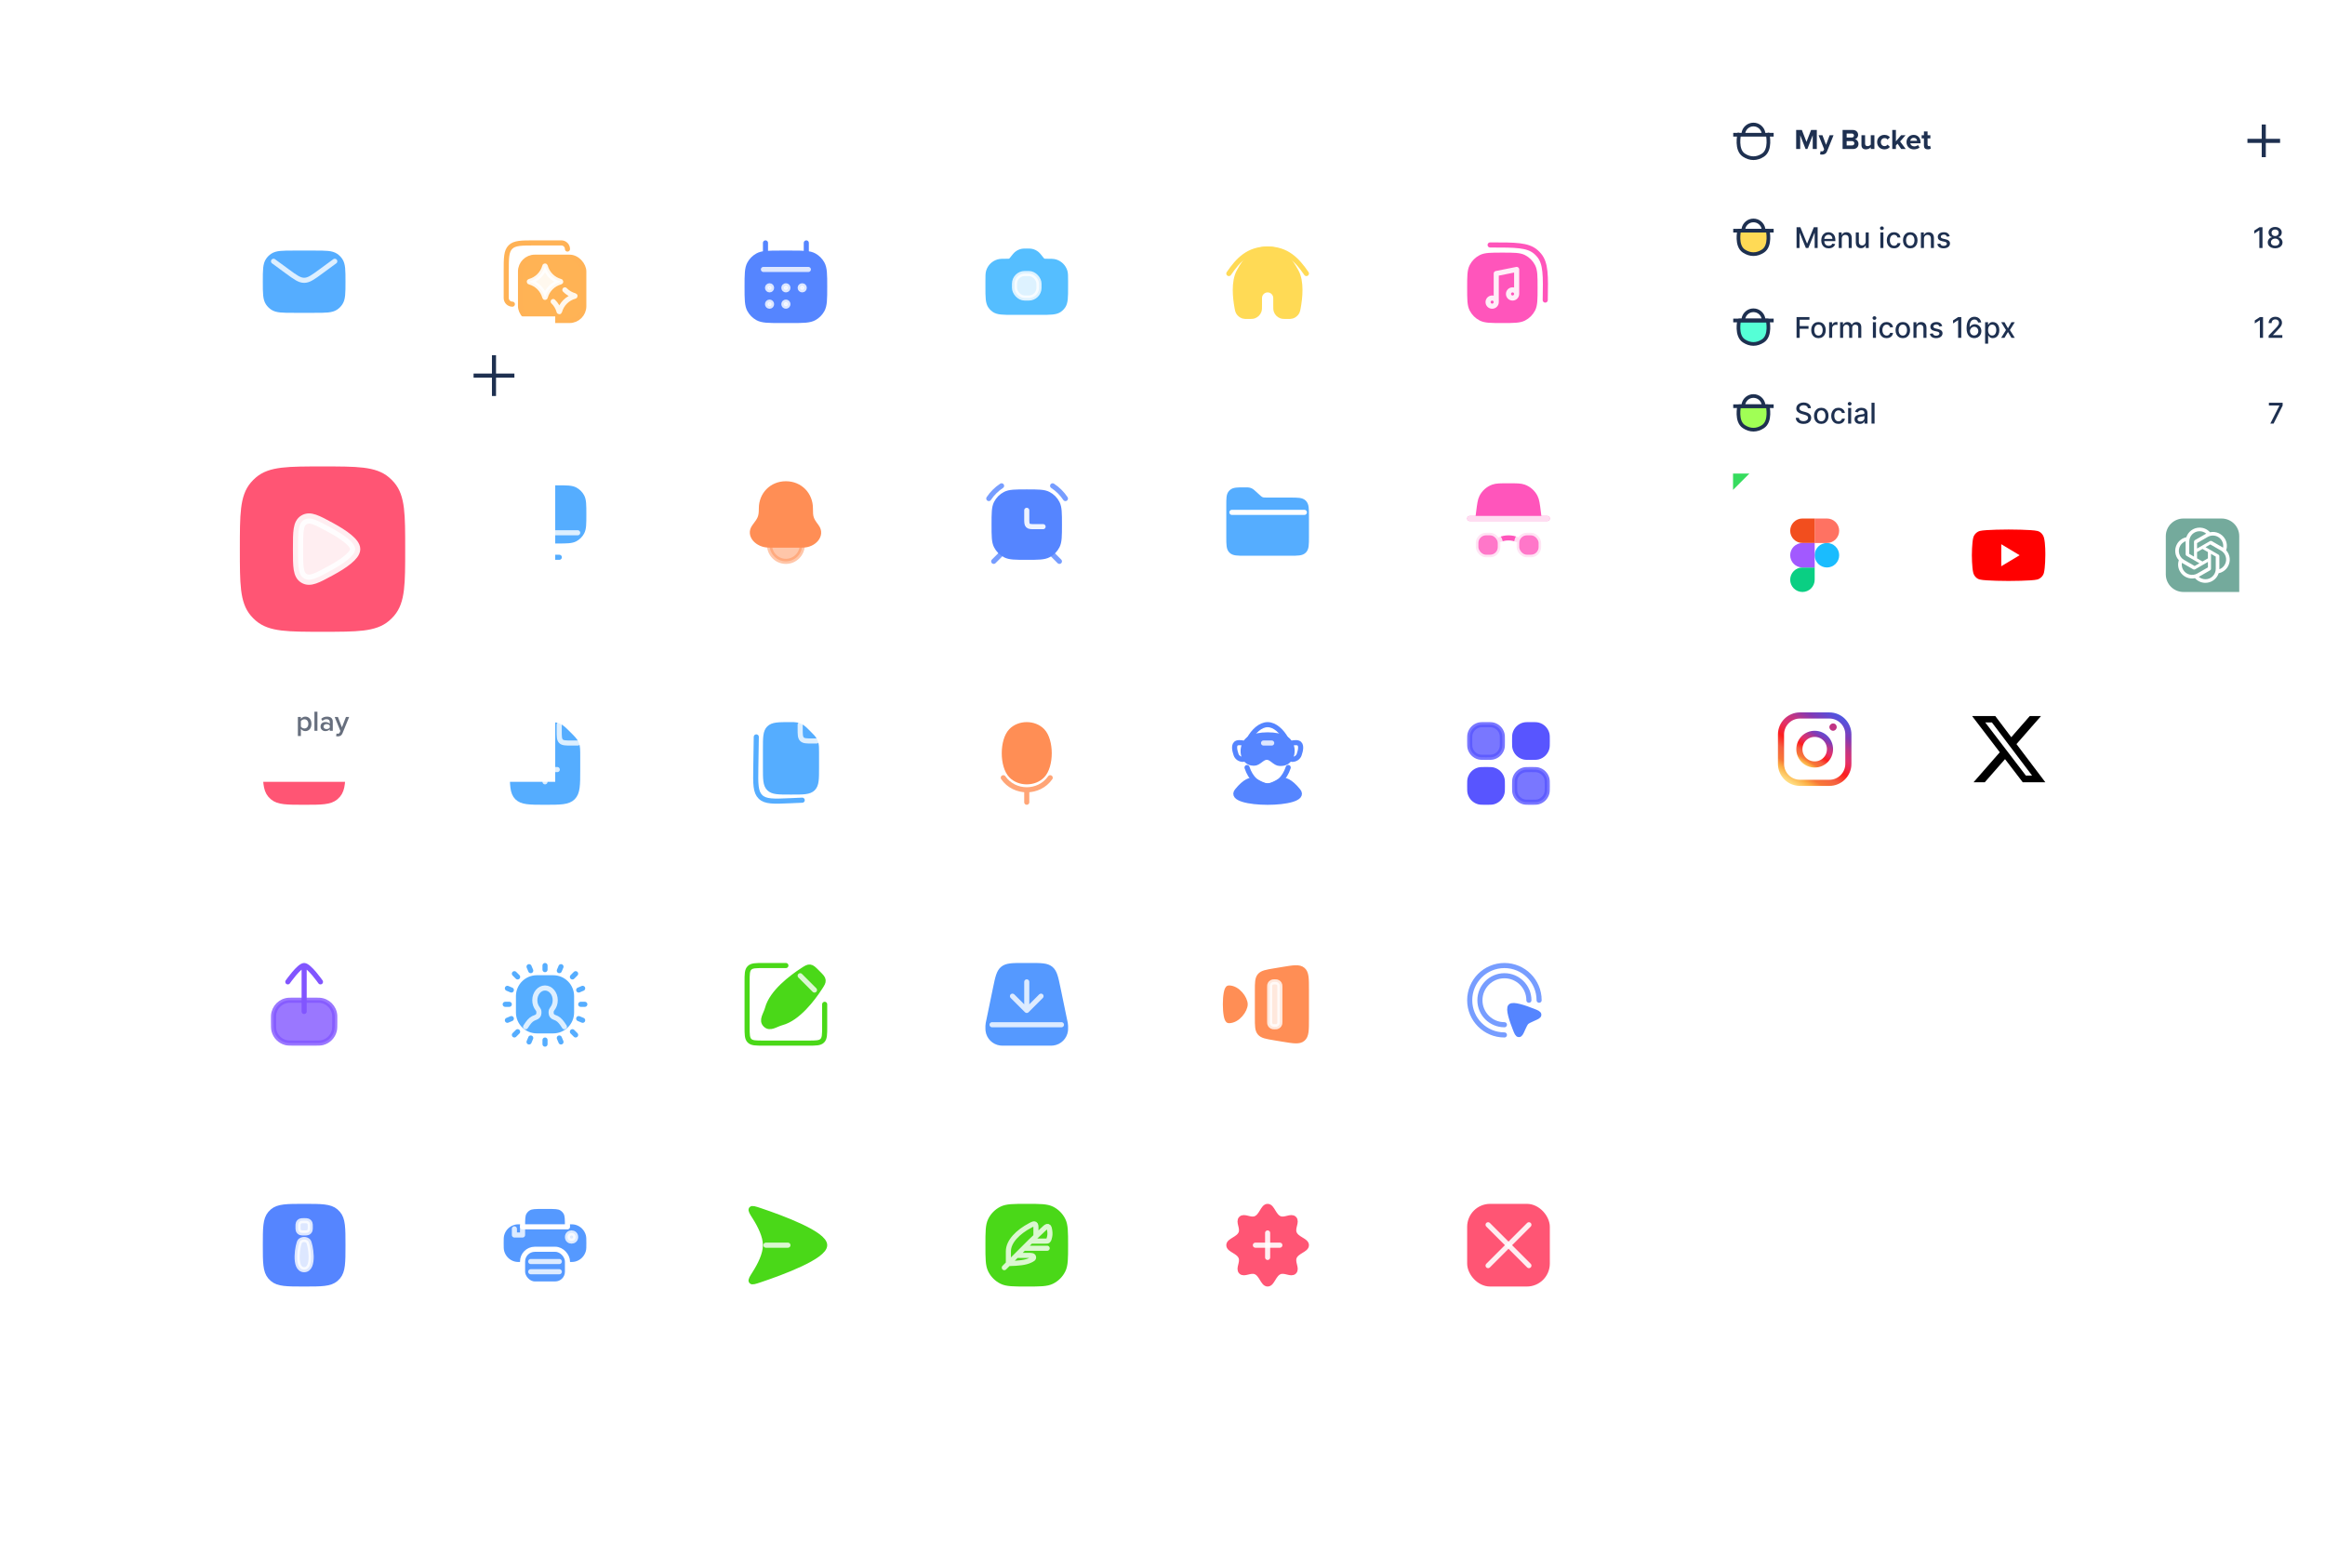 <svg width="1139" height="768" viewBox="0 0 1139 768" fill="none" xmlns="http://www.w3.org/2000/svg">
<g filter="url(#filter0_d_13063_2329)">
<rect x="59" y="34" width="770" height="680" fill="white" fill-opacity="0.8" shape-rendering="crispEdges"/>
</g>
<path d="M130 138C130 132.382 130 129.573 131.348 127.555C131.932 126.682 132.682 125.932 133.555 125.348C135.573 124 138.382 124 144 124H154C159.618 124 162.427 124 164.445 125.348C165.318 125.932 166.068 126.682 166.652 127.555C168 129.573 168 132.382 168 138C168 143.618 168 146.427 166.652 148.444C166.068 149.318 165.318 150.068 164.445 150.652C162.427 152 159.618 152 154 152H144C138.382 152 135.573 152 133.555 150.652C132.682 150.068 131.932 149.318 131.348 148.444C130 146.427 130 143.618 130 138Z" fill="#55ADFF" stroke="#55ADFF" stroke-width="2.5" stroke-linecap="round" stroke-linejoin="round"/>
<path opacity="0.8" d="M164 128L157.282 132.927C153.291 135.855 151.295 137.319 149.004 137.319C146.712 137.32 144.716 135.856 140.724 132.929L134 128" stroke="white" stroke-width="2.5" stroke-linecap="round" stroke-linejoin="round"/>
<rect x="286" y="157" width="31" height="31" rx="7" transform="rotate(-180 286 157)" fill="#FFB355" stroke="#FFB255" stroke-width="2.5" stroke-linecap="round" stroke-linejoin="round"/>
<path d="M278 122V122C278 120.343 276.657 119 275 119L262 119C255.4 119 252.101 119 250.05 121.05C248 123.1 248 126.4 248 133L248 146C248 147.657 249.343 149 251 149V149" stroke="#FFB255" stroke-width="2.5" stroke-linecap="round" stroke-linejoin="round"/>
<path opacity="0.9" d="M266.9 130.373C266.927 130.27 267.073 130.27 267.1 130.373C268.089 134.044 270.956 136.911 274.627 137.899C274.73 137.927 274.73 138.073 274.627 138.1C270.956 139.089 268.089 141.956 267.1 145.627C267.073 145.729 266.927 145.729 266.9 145.627C265.911 141.956 263.044 139.089 259.373 138.1C259.27 138.073 259.27 137.927 259.373 137.899C263.044 136.911 265.911 134.044 266.9 130.373Z" fill="white" stroke="white" stroke-width="2.5" stroke-linecap="round" stroke-linejoin="round"/>
<path opacity="0.9" d="M271 147.718C272.371 149.039 273.388 150.725 273.9 152.627V152.627C273.927 152.729 274.073 152.729 274.1 152.627V152.627C275.089 148.956 277.956 146.089 281.627 145.1V145.1C281.73 145.073 281.73 144.927 281.627 144.899V144.899C279.725 144.387 278.039 143.371 276.718 142" stroke="white" stroke-width="2.5" stroke-linecap="round" stroke-linejoin="round"/>
<path d="M366 140.5C366 134.427 366 131.39 367.275 129.114C368.176 127.504 369.505 126.176 371.114 125.275C373.391 124 376.427 124 382.5 124H387.5C393.573 124 396.609 124 398.886 125.275C400.495 126.176 401.824 127.504 402.725 129.114C404 131.39 404 134.427 404 140.5C404 146.573 404 149.609 402.725 151.886C401.824 153.495 400.495 154.824 398.886 155.725C396.609 157 393.573 157 387.5 157H382.5C376.427 157 373.391 157 371.114 155.725C369.505 154.824 368.176 153.495 367.275 151.886C366 149.609 366 146.573 366 140.5Z" fill="#5585FF" stroke="#5585FF" stroke-width="2.5" stroke-linecap="round" stroke-linejoin="round"/>
<path opacity="0.8" d="M378 141C378 141.552 377.552 142 377 142C376.448 142 376 141.552 376 141C376 140.447 376.448 140 377 140C377.552 140 378 140.447 378 141Z" fill="white" stroke="white" stroke-width="2.5" stroke-linecap="round" stroke-linejoin="round"/>
<path opacity="0.8" d="M386 141C386 141.552 385.552 142 385 142C384.448 142 384 141.552 384 141C384 140.447 384.448 140 385 140C385.552 140 386 140.447 386 141Z" fill="white" stroke="white" stroke-width="2.5" stroke-linecap="round" stroke-linejoin="round"/>
<path opacity="0.8" d="M378 149C378 149.552 377.552 150 377 150C376.448 150 376 149.552 376 149C376 148.447 376.448 148 377 148C377.552 148 378 148.447 378 149Z" fill="white" stroke="white" stroke-width="2.5" stroke-linecap="round" stroke-linejoin="round"/>
<path opacity="0.8" d="M386 149C386 149.552 385.552 150 385 150C384.448 150 384 149.552 384 149C384 148.447 384.448 148 385 148C385.552 148 386 148.447 386 149Z" fill="white" stroke="white" stroke-width="2.5" stroke-linecap="round" stroke-linejoin="round"/>
<path opacity="0.8" d="M394 141C394 141.552 393.552 142 393 142C392.448 142 392 141.552 392 141C392 140.447 392.448 140 393 140C393.552 140 394 140.447 394 141Z" fill="white" stroke="white" stroke-width="2.5" stroke-linecap="round" stroke-linejoin="round"/>
<path opacity="0.8" d="M374 132H396" stroke="white" stroke-width="2.5" stroke-linecap="round" stroke-linejoin="round"/>
<path d="M395 124V119" stroke="#5585FF" stroke-width="2.5" stroke-linecap="round" stroke-linejoin="round"/>
<path d="M375 124V119" stroke="#5585FF" stroke-width="2.5" stroke-linecap="round" stroke-linejoin="round"/>
<path d="M484 137.672C484 135.186 484 133.943 484.312 132.933C484.995 130.724 486.724 128.995 488.933 128.312C489.943 128 491.186 128 493.672 128C494.031 128 494.21 128 494.379 127.971C494.745 127.907 495.087 127.743 495.365 127.497C495.493 127.383 495.605 127.243 495.83 126.963L496.501 126.123C497.183 125.271 497.524 124.844 497.916 124.499C498.745 123.768 499.76 123.28 500.848 123.09C501.362 123 501.908 123 503 123C504.092 123 504.638 123 505.152 123.09C506.24 123.28 507.255 123.768 508.084 124.499C508.476 124.844 508.817 125.271 509.499 126.123L510.17 126.963C510.395 127.243 510.507 127.383 510.635 127.497C510.913 127.743 511.255 127.907 511.621 127.971C511.79 128 511.969 128 512.328 128C514.814 128 516.057 128 517.067 128.312C519.276 128.995 521.005 130.724 521.688 132.933C522 133.943 522 135.186 522 137.672V140.5C522 145.654 522 148.231 520.709 150.05C520.253 150.693 519.693 151.253 519.051 151.709C517.231 153 514.654 153 509.5 153H496.5C491.346 153 488.769 153 486.949 151.709C486.307 151.253 485.747 150.693 485.291 150.05C484 148.231 484 145.654 484 140.5V137.672Z" fill="#55BEFF" stroke="#55BEFF" stroke-width="2.5" stroke-linecap="round" stroke-linejoin="round"/>
<rect opacity="0.8" x="497" y="134" width="12" height="12" rx="5" fill="white" stroke="white" stroke-width="2.5" stroke-linejoin="round"/>
<path d="M635 133.052C631.653 126.944 627.966 122 621 122C614.035 122 610.348 126.944 607 133.052C604.287 138.004 605.149 145.957 606.053 150.808C606.24 151.813 606.334 152.316 606.607 152.843C607.069 153.733 608.037 154.536 608.996 154.827C609.564 155 610.143 155 611.301 155C612.883 155 613.674 155 614.311 154.779C615.468 154.378 616.378 153.468 616.78 152.31C617 151.673 617 150.882 617 149.3V146C617 143.791 618.791 142 621 142C623.21 142 625 143.791 625 146V149.3C625 150.882 625 151.673 625.221 152.31C625.623 153.468 626.532 154.378 627.69 154.779C628.327 155 629.118 155 630.7 155C631.858 155 632.437 155 633.005 154.827C633.964 154.536 634.932 153.733 635.394 152.843C635.667 152.316 635.761 151.813 635.948 150.808C636.852 145.957 637.714 138.004 635 133.052Z" fill="#FFDA55" stroke="#FFDA55" stroke-width="2.5" stroke-linecap="round" stroke-linejoin="round"/>
<path d="M640 134C635.457 127.367 630.454 122 621 122C611.546 122 606.543 127.367 602 134" stroke="#FFDA55" stroke-width="2.5" stroke-linecap="round" stroke-linejoin="round"/>
<path d="M720 141C720 135.399 720 132.599 721.09 130.46C722.049 128.578 723.578 127.048 725.46 126.09C727.599 125 730.399 125 736 125C741.601 125 744.401 125 746.54 126.09C748.422 127.048 749.951 128.578 750.91 130.46C752 132.599 752 135.399 752 141C752 146.6 752 149.401 750.91 151.54C749.951 153.421 748.422 154.951 746.54 155.91C744.401 157 741.601 157 736 157C730.399 157 727.599 157 725.46 155.91C723.578 154.951 722.049 153.421 721.09 151.54C720 149.401 720 146.6 720 141Z" fill="#FF55BB" stroke="#FF55BB" stroke-width="2.5" stroke-linecap="round" stroke-linejoin="round"/>
<path opacity="0.9" d="M743 144C743 145.104 742.105 146 741 146C739.895 146 739 145.104 739 144C739 142.895 739.895 142 741 142C742.105 142 743 142.895 743 144ZM743 144V132L733 134V148M733 148C733 149.104 732.105 150 731 150C729.895 150 729 149.104 729 148C729 146.895 729.895 146 731 146C732.105 146 733 146.895 733 148Z" stroke="white" stroke-width="2.5" stroke-linecap="round" stroke-linejoin="round"/>
<path d="M730 120H730.495C742.451 120 748.428 120 752.364 123.383C752.964 123.898 753.518 124.463 754.022 125.072C757.332 129.07 757.221 135.046 757 147V147" stroke="#FF55BB" stroke-width="2.5" stroke-linecap="round" stroke-linejoin="round"/>
<path d="M149 237C157.459 237 161.689 237 164.494 239.396C164.893 239.736 165.264 240.107 165.604 240.505C168 243.311 168 247.54 168 256C168 264.459 168 268.689 165.604 271.494C165.264 271.893 164.893 272.264 164.494 272.604C161.689 275 157.459 275 149 275C140.541 275 136.311 275 133.506 272.604C133.107 272.264 132.736 271.893 132.396 271.494C130 268.689 130 264.459 130 256C130 247.54 130 243.311 132.396 240.505C132.736 240.107 133.107 239.736 133.506 239.396C136.311 237 140.541 237 149 237Z" fill="#FF5574" stroke="#FF5574" stroke-width="2.5" stroke-linecap="round" stroke-linejoin="round"/>
<path opacity="0.9" d="M157 256C157 257.586 154.125 259.583 150.98 261.292C147.616 263.121 145.934 264.036 144.467 263.164C143 262.292 143 260.26 143 256.196L143 255.804C143 251.74 143 249.708 144.467 248.836C145.934 247.964 147.616 248.878 150.98 250.707C154.125 252.417 157 254.414 157 256Z" fill="white" stroke="white" stroke-width="2.5" stroke-linecap="round" stroke-linejoin="round"/>
<path d="M248 252C248 247.33 248 244.996 248.945 243.229C249.69 241.833 250.833 240.69 252.229 239.944C253.996 239 256.331 239 261 239H273C277.669 239 280.004 239 281.771 239.944C283.167 240.69 284.31 241.833 285.055 243.229C286 244.996 286 247.33 286 252C286 256.669 286 259.004 285.055 260.771C284.31 262.166 283.167 263.309 281.771 264.055C280.004 265 277.669 265 273 265H261C256.331 265 253.996 265 252.229 264.055C250.833 263.309 249.69 262.166 248.945 260.771C248 259.004 248 256.669 248 252Z" fill="#55ADFF" stroke="#55ADFF" stroke-width="2.5" stroke-linecap="round" stroke-linejoin="round"/>
<path opacity="0.8" d="M251 261H267H283" stroke="white" stroke-width="2.5" stroke-linecap="round" stroke-linejoin="round"/>
<path d="M265 265C265.028 268.849 264.546 270.551 263 273H271C269.454 270.551 268.972 268.849 269 265H265Z" fill="#55ADFF" stroke="#55ADFF" stroke-width="2.5" stroke-linecap="round" stroke-linejoin="round"/>
<path d="M274 273H260" stroke="#55ADFF" stroke-width="2.5" stroke-linecap="round" stroke-linejoin="round"/>
<path opacity="0.5" d="M385 275C389.418 275 393 271.418 393 267H377C377 271.418 380.582 275 385 275Z" fill="#FF8E55" stroke="#FF8E55" stroke-width="2.5" stroke-linecap="round" stroke-linejoin="round"/>
<path d="M397 249C397 253.427 397.231 254.308 400 258C403.143 262.19 398.63 267 393.392 267H376.522C371.215 267 366.416 262.245 369.6 258C372.369 254.308 373 253.427 373 249C373 242.372 377.983 237 385 237C392.018 237 397 242.372 397 249Z" fill="#FF8E55" stroke="#FF8E55" stroke-width="2.5" stroke-linecap="round" stroke-linejoin="round"/>
<path d="M487 257C487 251.399 487 248.599 488.09 246.46C489.049 244.578 490.578 243.048 492.46 242.09C494.599 241 497.399 241 503 241C508.601 241 511.401 241 513.54 242.09C515.422 243.048 516.951 244.578 517.91 246.46C519 248.599 519 251.399 519 257C519 262.6 519 265.401 517.91 267.54C516.951 269.421 515.422 270.951 513.54 271.91C511.401 273 508.601 273 503 273C497.399 273 494.599 273 492.46 271.91C490.578 270.951 489.049 269.421 488.09 267.54C487 265.401 487 262.6 487 257Z" fill="#5585FF" stroke="#5585FF" stroke-width="2.5" stroke-linecap="round" stroke-linejoin="round"/>
<path opacity="0.9" d="M503 250V254C503 255.885 503 256.828 503.586 257.414C504.172 258 505.114 258 507 258H511" stroke="white" stroke-width="2.5" stroke-linecap="round" stroke-linejoin="round"/>
<path opacity="0.8" d="M490.671 238C488.185 239.632 486.05 241.755 484.402 244.23" stroke="#5585FF" stroke-width="2.5" stroke-linecap="round" stroke-linejoin="round"/>
<path opacity="0.8" d="M515.674 238C518.16 239.632 520.295 241.755 521.942 244.23" stroke="#5585FF" stroke-width="2.5" stroke-linecap="round" stroke-linejoin="round"/>
<path opacity="0.8" d="M486.811 275L491.393 270.421" stroke="#5585FF" stroke-width="2.5" stroke-linecap="round" stroke-linejoin="round"/>
<path opacity="0.8" d="M519 275L514.521 270.5" stroke="#5585FF" stroke-width="2.5" stroke-linecap="round" stroke-linejoin="round"/>
<path d="M602 247.596C602 244.216 602 242.526 602.957 241.404C603.094 241.243 603.243 241.094 603.404 240.956C604.526 240 606.216 240 609.597 240C610.98 240 611.672 240 612.309 240.221C612.403 240.254 612.496 240.29 612.588 240.33C613.207 240.598 613.716 241.065 614.735 242.001L615.705 242.892C616.839 243.933 617.406 244.454 618.106 244.727C618.807 245 619.576 245 621.116 245H632C635.771 245 637.657 245 638.828 246.171C640 247.343 640 249.229 640 253V263C640 266.771 640 268.657 638.828 269.828C637.657 271 635.771 271 632 271H610C606.229 271 604.343 271 603.172 269.828C602 268.657 602 266.771 602 263V247.596Z" fill="#55ADFF" stroke="#55ADFF" stroke-width="2.5" stroke-linecap="round" stroke-linejoin="round"/>
<path d="M603.5 251H639" stroke="white" stroke-width="2.5" stroke-linecap="round" stroke-linejoin="round"/>
<path d="M754 254L753.612 250.899C753.125 246.998 752.881 245.047 752.105 243.505C750.948 241.206 748.949 239.441 746.524 238.578C744.898 238 742.932 238 739 238C735.068 238 733.102 238 731.476 238.578C729.051 239.441 727.052 241.206 725.895 243.505C725.119 245.047 724.875 246.998 724.388 250.899L724 254H754Z" fill="#FF55BB"/>
<path d="M754 254L753.612 250.899C753.125 246.998 752.881 245.047 752.105 243.505C750.948 241.206 748.949 239.441 746.524 238.578C744.898 238 742.932 238 739 238V238C735.068 238 733.102 238 731.476 238.578C729.051 239.441 727.052 241.206 725.895 243.505C725.119 245.047 724.875 246.998 724.388 250.899L724 254M754 254H758M754 254H724M724 254H720" stroke="#FF55BB" stroke-width="2.5" stroke-linecap="round" stroke-linejoin="round"/>
<path opacity="0.8" d="M720 254H758" stroke="white" stroke-width="2.5" stroke-linecap="round" stroke-linejoin="round"/>
<path d="M743.192 264.327C741.9 263.794 740.484 263.5 739 263.5C737.516 263.5 736.1 263.794 734.809 264.327" stroke="#FF55BB" stroke-width="2.5" stroke-linecap="round" stroke-linejoin="round"/>
<rect opacity="0.8" x="723" y="261" width="12" height="12" rx="5" fill="#FF55BB" stroke="white" stroke-width="2.5" stroke-linejoin="round"/>
<rect opacity="0.8" x="743" y="261" width="12" height="12" rx="5" fill="#FF55BB" stroke="white" stroke-width="2.5" stroke-linejoin="round"/>
<path d="M130 374C130 365.541 130 361.311 132.396 358.506C132.736 358.107 133.107 357.736 133.506 357.396C136.311 355 140.541 355 149 355C157.459 355 161.689 355 164.494 357.396C164.893 357.736 165.264 358.107 165.604 358.506C168 361.311 168 365.541 168 374C168 382.459 168 386.689 165.604 389.494C165.264 389.893 164.893 390.264 164.494 390.604C161.689 393 157.459 393 149 393C140.541 393 136.311 393 133.506 390.604C133.107 390.264 132.736 389.893 132.396 389.494C130 386.689 130 382.459 130 374Z" fill="#FF5574" stroke="#FF5574" stroke-width="2.5" stroke-linecap="round" stroke-linejoin="round"/>
<path opacity="0.9" d="M149 366C150.586 366 152.583 368.875 154.292 372.02C156.122 375.384 157.036 377.066 156.164 378.533C155.292 380 153.26 380 149.196 380H148.804C144.74 380 142.708 380 141.836 378.533C140.964 377.066 141.878 375.384 143.708 372.02C145.417 368.875 147.414 366 149 366Z" fill="white" stroke="white" stroke-width="2.5" stroke-linecap="round" stroke-linejoin="round"/>
<path d="M251 371V377C251 384.542 251 388.314 253.343 390.657C255.686 393 259.458 393 267 393C274.542 393 278.314 393 280.657 390.657C283 388.314 283 384.542 283 377V370.404C283 367.369 283 365.851 282.474 364.473C282.418 364.327 282.358 364.182 282.294 364.039C281.688 362.695 280.612 361.624 278.46 359.483C276.323 357.358 275.255 356.295 273.918 355.697C273.776 355.634 273.632 355.574 273.487 355.519C272.117 355 270.61 355 267.596 355H267C259.458 355 255.686 355 253.343 357.343C251 359.686 251 363.458 251 371Z" fill="#55ADFF" stroke="#55ADFF" stroke-width="2.5" stroke-linecap="round" stroke-linejoin="round"/>
<path opacity="0.8" d="M283 364H279.953C277.125 364 275.71 364 274.832 363.121C273.953 362.243 273.953 360.828 273.953 358V355" stroke="white" stroke-width="2.5" stroke-linecap="round" stroke-linejoin="round"/>
<path opacity="0.8" d="M267 371V383" stroke="white" stroke-width="2.5" stroke-linecap="round" stroke-linejoin="round"/>
<path opacity="0.8" d="M261 377H273" stroke="white" stroke-width="2.5" stroke-linecap="round" stroke-linejoin="round"/>
<path d="M370.5 361L370.265 376.028C370.141 383.987 370.079 387.966 372.554 390.374C375.029 392.781 379.006 392.608 386.958 392.263L393 392" stroke="#55ADFF" stroke-width="2.5" stroke-linecap="round" stroke-linejoin="round"/>
<path d="M387 388H388C393.657 388 396.485 388 398.243 386.243C400 384.485 400 381.657 400 376V368.697C400 366.364 400 365.197 399.687 364.111C399.519 363.529 399.286 362.968 398.991 362.439C398.442 361.451 397.615 360.628 395.96 358.983L395.466 358.492C394.312 357.345 393.736 356.772 393.081 356.337C392.211 355.759 391.236 355.357 390.211 355.153C389.44 355 388.626 355 387 355C381.343 355 378.515 355 376.757 356.757C375 358.515 375 361.343 375 367V376C375 381.657 375 384.485 376.757 386.243C378.515 388 381.343 388 387 388Z" fill="#55ADFF" stroke="#55ADFF" stroke-width="2.5" stroke-linecap="round" stroke-linejoin="round"/>
<path d="M400 363H398C395.172 363 393.757 363 392.879 362.122C392 361.243 392 359.829 392 357V355" stroke="white" stroke-opacity="0.8" stroke-width="2.5" stroke-linecap="round" stroke-linejoin="round"/>
<path opacity="0.8" d="M491.508 381C494.251 384.933 498.626 386.9 503 386.899M514.489 381C511.746 384.932 507.373 386.899 503 386.899M503 386.899V393" stroke="#FF8E55" stroke-width="2.5" stroke-linecap="round" stroke-linejoin="round"/>
<path d="M495.338 358.083C499.275 353.972 506.725 353.972 510.662 358.083C515.113 362.73 515.113 375.27 510.662 379.917C506.725 384.028 499.275 384.028 495.338 379.917C490.887 375.27 490.887 362.73 495.338 358.083Z" fill="#FF8E55" stroke="#FF8E55" stroke-width="2.5" stroke-linecap="round" stroke-linejoin="round"/>
<path d="M612 362C614.007 358.357 617.401 355 621 355C624.599 355 627.993 358.357 630 362" stroke="#5585FF" stroke-width="2.5" stroke-linecap="round" stroke-linejoin="round"/>
<path d="M610.916 376C612.613 381.298 616.49 385 621.001 385C625.511 385 629.388 381.298 631.085 376" stroke="#5585FF" stroke-width="2.5" stroke-linecap="round" stroke-linejoin="round"/>
<path d="M612.038 361.911C608.125 364.378 607.853 371.421 612.038 373.433C612.661 373.733 613.445 373.854 614.238 373.876C616.672 373.945 618.16 370.964 620.595 370.964C623.037 370.964 624.498 373.94 626.938 373.997C628.038 374.022 629.168 373.895 630.009 373.433C634.071 371.201 633.922 364.378 630.009 361.911C625.967 359.363 616.079 359.363 612.038 361.911Z" fill="#5585FF" stroke="#5585FF" stroke-width="2.5" stroke-linecap="round" stroke-linejoin="round"/>
<path d="M609 364C609 364 607.094 363.581 606 364C604.193 364.691 604.81 367.583 605.545 369.692C606.05 371.138 607.468 372 609 372V372" stroke="#5585FF" stroke-width="2.5" stroke-linecap="round" stroke-linejoin="round"/>
<path d="M633 364C633 364 634.906 363.581 636 364C637.807 364.691 637.19 367.583 636.455 369.692C635.95 371.138 634.532 372 633 372V372" stroke="#5585FF" stroke-width="2.5" stroke-linecap="round" stroke-linejoin="round"/>
<path opacity="0.8" d="M619 364H623" stroke="white" stroke-width="2.5" stroke-linecap="round" stroke-linejoin="round"/>
<path d="M636.001 387.5C641.908 394.862 600.088 394.865 606 387.5C610.059 382.443 612.78 382.001 614.086 382.221C614.425 382.278 613.579 382.136 614.415 382.435C615.252 382.735 615.438 382.842 615.812 383.057C617.055 383.77 619.424 385 621.001 385C622.581 385 624.959 383.764 626.199 383.051C626.567 382.84 626.75 382.734 627.579 382.435C628.407 382.137 627.568 382.281 627.904 382.223C629.207 381.999 631.933 382.428 636.001 387.5Z" fill="#5585FF" stroke="#5585FF" stroke-width="2.5" stroke-linecap="round" stroke-linejoin="round"/>
<path opacity="0.8" d="M720 363C720 361.14 720 360.21 720.204 359.447C720.759 357.377 722.377 355.759 724.447 355.204C725.21 355 726.14 355 728 355C729.86 355 730.79 355 731.553 355.204C733.623 355.759 735.241 357.377 735.796 359.447C736 360.21 736 361.14 736 363C736 364.86 736 365.79 735.796 366.553C735.241 368.623 733.623 370.241 731.553 370.796C730.79 371 729.86 371 728 371C726.14 371 725.21 371 724.447 370.796C722.377 370.241 720.759 368.623 720.204 366.553C720 365.79 720 364.86 720 363Z" fill="#5855FF" stroke="#5855FF" stroke-width="2.5" stroke-linecap="round" stroke-linejoin="round"/>
<path d="M742 363C742 361.14 742 360.21 742.204 359.447C742.759 357.377 744.377 355.759 746.447 355.204C747.21 355 748.14 355 750 355C751.86 355 752.79 355 753.553 355.204C755.623 355.759 757.241 357.377 757.796 359.447C758 360.21 758 361.14 758 363C758 364.86 758 365.79 757.796 366.553C757.241 368.623 755.623 370.241 753.553 370.796C752.79 371 751.86 371 750 371C748.14 371 747.21 371 746.447 370.796C744.377 370.241 742.759 368.623 742.204 366.553C742 365.79 742 364.86 742 363Z" fill="#5855FF" stroke="#5855FF" stroke-width="2.5" stroke-linecap="round" stroke-linejoin="round"/>
<path d="M720 385C720 383.14 720 382.21 720.204 381.447C720.759 379.377 722.377 377.759 724.447 377.204C725.21 377 726.14 377 728 377C729.86 377 730.79 377 731.553 377.204C733.623 377.759 735.241 379.377 735.796 381.447C736 382.21 736 383.14 736 385C736 386.86 736 387.79 735.796 388.553C735.241 390.623 733.623 392.241 731.553 392.796C730.79 393 729.86 393 728 393C726.14 393 725.21 393 724.447 392.796C722.377 392.241 720.759 390.623 720.204 388.553C720 387.79 720 386.86 720 385Z" fill="#5855FF" stroke="#5855FF" stroke-width="2.5" stroke-linecap="round" stroke-linejoin="round"/>
<path opacity="0.8" d="M742 385C742 383.14 742 382.21 742.204 381.447C742.759 379.377 744.377 377.759 746.447 377.204C747.21 377 748.14 377 750 377C751.86 377 752.79 377 753.553 377.204C755.623 377.759 757.241 379.377 757.796 381.447C758 382.21 758 383.14 758 385C758 386.86 758 387.79 757.796 388.553C757.241 390.623 755.623 392.241 753.553 392.796C752.79 393 751.86 393 750 393C748.14 393 747.21 393 746.447 392.796C744.377 392.241 742.759 390.623 742.204 388.553C742 387.79 742 386.86 742 385Z" fill="#5855FF" stroke="#5855FF" stroke-width="2.5" stroke-linecap="round" stroke-linejoin="round"/>
<path opacity="0.8" d="M164 500.5V498.571C164 498.041 164 497.776 163.987 497.551C163.759 493.486 160.514 490.241 156.449 490.013C156.224 490 155.959 490 155.429 490H142.571C142.041 490 141.776 490 141.551 490.013C137.486 490.241 134.241 493.486 134.013 497.551C134 497.776 134 498.041 134 498.571V500.5C134 502.824 134 503.987 134.24 504.944C134.957 507.807 137.193 510.043 140.056 510.76C141.013 511 142.176 511 144.5 511H153.5C155.824 511 156.987 511 157.944 510.76C160.807 510.043 163.043 507.807 163.76 504.944C164 503.987 164 502.824 164 500.5Z" fill="#8155FF" stroke="#8155FF" stroke-width="2.5" stroke-linecap="round" stroke-linejoin="round"/>
<path d="M141 481C141 481 146.582 473 149 473M149 473C151.418 473 157 481 157 481M149 473L149 495.5" stroke="#8155FF" stroke-width="2.5" stroke-linecap="round" stroke-linejoin="round"/>
<path d="M254 488C254 483.029 258.029 479 263 479H271C275.971 479 280 483.029 280 488V496C280 500.971 275.971 505 271 505H263C258.029 505 254 500.971 254 496V488Z" fill="#55ADFF" stroke="#55ADFF" stroke-width="2.5" stroke-linecap="round" stroke-linejoin="round"/>
<path d="M247.5 492H249.5" stroke="#55ADFF" stroke-width="2.5" stroke-linecap="round" stroke-linejoin="round"/>
<path d="M252 477L253.579 478.579" stroke="#55ADFF" stroke-width="2.5" stroke-linecap="round" stroke-linejoin="round"/>
<path d="M284.5 492H286.5" stroke="#55ADFF" stroke-width="2.5" stroke-linecap="round" stroke-linejoin="round"/>
<path d="M280.422 505.421L282.001 507" stroke="#55ADFF" stroke-width="2.5" stroke-linecap="round" stroke-linejoin="round"/>
<path d="M267 473L267 475" stroke="#55ADFF" stroke-width="2.5" stroke-linecap="round" stroke-linejoin="round"/>
<path d="M282 477L280.421 478.579" stroke="#55ADFF" stroke-width="2.5" stroke-linecap="round" stroke-linejoin="round"/>
<path d="M267 509.5L267 511.5" stroke="#55ADFF" stroke-width="2.5" stroke-linecap="round" stroke-linejoin="round"/>
<path d="M248.566 499.826L250.507 499.002" stroke="#55ADFF" stroke-width="2.5" stroke-linecap="round" stroke-linejoin="round"/>
<path d="M283.498 484.999L285.439 484.175" stroke="#55ADFF" stroke-width="2.5" stroke-linecap="round" stroke-linejoin="round"/>
<path d="M259.178 473.565L260.001 475.506" stroke="#55ADFF" stroke-width="2.5" stroke-linecap="round" stroke-linejoin="round"/>
<path d="M274.004 508.495L274.828 510.436" stroke="#55ADFF" stroke-width="2.5" stroke-linecap="round" stroke-linejoin="round"/>
<path d="M285.439 499.826L283.499 499.002" stroke="#55ADFF" stroke-width="2.5" stroke-linecap="round" stroke-linejoin="round"/>
<path d="M250.508 484.999L248.567 484.175" stroke="#55ADFF" stroke-width="2.5" stroke-linecap="round" stroke-linejoin="round"/>
<path d="M274.828 473.565L274.004 475.506" stroke="#55ADFF" stroke-width="2.5" stroke-linecap="round" stroke-linejoin="round"/>
<path d="M260.002 508.495L259.178 510.436" stroke="#55ADFF" stroke-width="2.5" stroke-linecap="round" stroke-linejoin="round"/>
<path d="M253.578 505.421L251.999 507" stroke="#55ADFF" stroke-width="2.5" stroke-linecap="round" stroke-linejoin="round"/>
<path opacity="0.8" d="M257.5 503C257.835 502.501 258.168 502.001 258.5 501.5C259.685 499.87 260.637 498.998 262.423 498.409C263.324 498.112 264 497.32 264 496.371V495.69C264 495.124 263.745 494.595 263.392 494.153C262.53 493.075 262 491.612 262 490C262 486.686 264.239 484 267 484C269.762 484 272 486.686 272 490C272 491.612 271.471 493.075 270.609 494.153C270.255 494.595 270 495.124 270 495.69V496.318C270 497.29 270.711 498.09 271.636 498.388C273.292 498.922 274.265 499.805 275.5 501.5L276.5 503" stroke="white" stroke-width="2.5" stroke-linecap="round" stroke-linejoin="round"/>
<path d="M385 473H374C370.229 473 368.343 473 367.172 474.172C366 475.343 366 477.229 366 481V503C366 506.771 366 508.657 367.172 509.828C368.343 511 370.229 511 374 511H396C399.771 511 401.657 511 402.828 509.828C404 508.657 404 506.771 404 503V492" stroke="#4AD818" stroke-width="2.5" stroke-linecap="round" stroke-linejoin="round"/>
<path d="M400.829 476.83L400.17 476.17C398.634 474.635 397.866 473.867 396.809 473.756C395.752 473.646 394.893 474.205 393.174 475.323C387.715 478.876 378.111 486.086 375.999 494C375.188 497.042 372.773 499.774 374.999 502C377.226 504.226 379.957 501.812 382.999 501C390.914 498.888 398.123 489.285 401.676 483.825C402.795 482.107 403.354 481.248 403.243 480.19C403.132 479.133 402.365 478.365 400.829 476.83Z" fill="#4AD818" stroke="#4AD818" stroke-width="2.5" stroke-linecap="round" stroke-linejoin="round"/>
<path opacity="0.8" d="M392 478L399 485" stroke="white" stroke-width="2.5" stroke-linecap="round" stroke-linejoin="round"/>
<path d="M487.69 484.164C488.796 478.817 489.35 476.144 491.28 474.572C493.21 473 495.94 473 501.4 473H504.6C510.06 473 512.79 473 514.72 474.572C516.65 476.144 517.204 478.817 518.31 484.164L521.831 501.182C521.855 501.298 521.867 501.356 521.878 501.415C521.952 501.805 521.992 502.201 521.999 502.598C522 502.657 522 502.717 522 502.836C522 503.917 522 504.458 521.94 504.912C521.527 508.054 519.054 510.527 515.912 510.94C515.458 511 514.917 511 513.836 511H492.164C491.083 511 490.542 511 490.088 510.94C486.946 510.527 484.473 508.054 484.06 504.912C484 504.458 484 503.917 484 502.836C484 502.717 484 502.657 484.001 502.598C484.008 502.201 484.048 501.805 484.122 501.415C484.133 501.356 484.145 501.298 484.169 501.182L487.69 484.164Z" fill="#5599FF" stroke="#5599FF" stroke-width="2.5" stroke-linecap="round" stroke-linejoin="round"/>
<path opacity="0.8" d="M486 502H503H520" stroke="white" stroke-width="2.5" stroke-linecap="round" stroke-linejoin="round"/>
<path opacity="0.8" fill-rule="evenodd" clip-rule="evenodd" d="M502.522 496.155C502.666 496.215 502.823 496.248 502.988 496.25C502.992 496.25 502.996 496.25 503 496.25M502.522 496.155C502.374 496.094 502.236 496.004 502.116 495.884L495.116 488.884C494.628 488.396 494.628 487.604 495.116 487.116C495.604 486.628 496.396 486.628 496.884 487.116L501.75 491.982V481C501.75 480.31 502.31 479.75 503 479.75C503.69 479.75 504.25 480.31 504.25 481V491.982L509.116 487.116C509.604 486.628 510.396 486.628 510.884 487.116C511.372 487.604 511.372 488.396 510.884 488.884L503.884 495.884C503.643 496.125 503.328 496.247 503.012 496.25" fill="white"/>
<path d="M616 485.471C616 481.426 616 479.403 617.185 478.004C618.37 476.605 620.365 476.273 624.356 475.607L628.356 474.941C633.761 474.04 636.464 473.589 638.232 475.087C640 476.585 640 479.325 640 484.805V499.195C640 504.675 640 507.415 638.232 508.913C636.464 510.411 633.761 509.96 628.356 509.059L624.356 508.393C620.365 507.727 618.37 507.395 617.185 505.996C616 504.597 616 502.575 616 498.529V485.471Z" fill="#FF8E55" stroke="#FF8E55" stroke-width="2.5" stroke-linecap="round" stroke-linejoin="round"/>
<path opacity="0.8" d="M622 483.5V500.5C622 500.965 622 501.197 622.038 501.39C622.196 502.184 622.816 502.804 623.61 502.962C623.803 503 624.035 503 624.5 503C624.965 503 625.197 503 625.39 502.962C626.184 502.804 626.804 502.184 626.962 501.39C627 501.197 627 500.965 627 500.5V483.5C627 483.035 627 482.803 626.962 482.61C626.804 481.816 626.184 481.196 625.39 481.038C625.197 481 624.965 481 624.5 481C624.035 481 623.803 481 623.61 481.038C622.816 481.196 622.196 481.816 622.038 482.61C622 482.803 622 483.035 622 483.5Z" fill="white" stroke="white" stroke-width="2.5" stroke-linecap="round" stroke-linejoin="round"/>
<path d="M602.001 484C606.419 484 610.001 489.248 610.001 492C610.001 494.752 606.419 500 602.001 500C599.752 500 599.752 484 602.001 484Z" fill="#FF8E55" stroke="#FF8E55" stroke-width="2.5" stroke-linecap="round" stroke-linejoin="round"/>
<path opacity="0.8" d="M737 507C727.611 507 720 499.389 720 490C720 480.611 727.611 473 737 473C746.389 473 754 480.611 754 490" stroke="#5585FF" stroke-width="2.5" stroke-linecap="round" stroke-linejoin="round"/>
<path opacity="0.8" d="M737 502C730.373 502 725 496.627 725 490C725 483.373 730.373 478 737 478C743.627 478 749 483.373 749 490" stroke="#5585FF" stroke-width="2.5" stroke-linecap="round" stroke-linejoin="round"/>
<path d="M750.967 499.041C752.906 498.199 753.876 497.778 753.865 497.11C753.854 496.443 752.91 496.068 751.022 495.319C746.885 493.676 741.234 491.763 739.999 493.002C738.773 494.232 740.656 499.826 742.291 503.955C743.046 505.864 743.424 506.818 744.091 506.83C744.758 506.841 745.187 505.859 746.044 503.893C746.635 502.539 747.27 501.288 747.778 500.78C748.258 500.3 749.561 499.652 750.967 499.041Z" fill="#5585FF" stroke="#5585FF" stroke-width="2.5" stroke-linecap="round" stroke-linejoin="round"/>
<path d="M149 591C157.459 591 161.689 591 164.494 593.396C164.893 593.736 165.264 594.107 165.604 594.506C168 597.311 168 601.541 168 610C168 618.459 168 622.689 165.604 625.494C165.264 625.893 164.893 626.264 164.494 626.604C161.689 629 157.459 629 149 629C140.541 629 136.311 629 133.506 626.604C133.107 626.264 132.736 625.893 132.396 625.494C130 622.689 130 618.459 130 610C130 601.541 130 597.311 132.396 594.506C132.736 594.107 133.107 593.736 133.506 593.396C136.311 591 140.541 591 149 591Z" fill="#5585FF" stroke="#5585FF" stroke-width="2.5" stroke-linecap="round" stroke-linejoin="round"/>
<path opacity="0.8" d="M150.999 608C149.895 606.895 147.999 606.999 146.999 608C146 609 143.499 622 148.999 622C154.5 622 152 609 150.999 608Z" fill="white" stroke="white" stroke-width="2.5" stroke-linecap="round" stroke-linejoin="round"/>
<path opacity="0.8" d="M146 601C146 600.068 146 599.602 146.152 599.235C146.355 598.745 146.745 598.355 147.235 598.152C147.602 598 148.068 598 149 598C149.932 598 150.398 598 150.765 598.152C151.255 598.355 151.645 598.745 151.848 599.235C152 599.602 152 600.068 152 601C152 601.932 152 602.398 151.848 602.765C151.645 603.255 151.255 603.645 150.765 603.848C150.398 604 149.932 604 149 604C148.068 604 147.602 604 147.235 603.848C146.745 603.645 146.355 603.255 146.152 602.765C146 602.398 146 601.932 146 601Z" fill="white" stroke="white" stroke-width="2.5" stroke-linecap="round" stroke-linejoin="round"/>
<path d="M278 601H256C254.14 601 253.21 601 252.447 601.204C250.377 601.759 248.759 603.377 248.204 605.447C248 606.21 248 607.14 248 609C248 610.86 248 611.79 248.204 612.553C248.759 614.623 250.377 616.241 252.447 616.796C253.21 617 254.14 617 256 617C256 614.239 258.239 612 261 612H273C275.761 612 278 614.239 278 617C279.86 617 280.79 617 281.553 616.796C283.623 616.241 285.241 614.623 285.796 612.553C286 611.79 286 610.86 286 609C286 607.14 286 606.21 285.796 605.447C285.241 603.377 283.623 601.759 281.553 601.204C280.79 601 279.86 601 278 601Z" fill="#5599FF" stroke="#5599FF" stroke-width="2.5" stroke-linecap="round" stroke-linejoin="round"/>
<path d="M256 601C256 597.262 256 595.392 256.804 594C257.33 593.088 258.088 592.33 259 591.804C260.392 591 262.262 591 266 591H268C271.738 591 273.608 591 275 591.804C275.912 592.33 276.67 593.088 277.196 594C278 595.392 278 597.262 278 601H256Z" fill="#5599FF" stroke="white" stroke-width="2.5" stroke-linecap="round" stroke-linejoin="round"/>
<circle opacity="0.8" cx="2" cy="2" r="2" transform="matrix(-1 0 0 1 282 604)" fill="white" stroke="white" stroke-width="2.5" stroke-linecap="round" stroke-linejoin="round"/>
<path opacity="0.8" d="M252 602V605H256V601" stroke="white" stroke-width="2.5" stroke-linecap="round" stroke-linejoin="round"/>
<rect x="256" y="612" width="22" height="17" rx="6" fill="#5599FF" stroke="white" stroke-width="2.5" stroke-linecap="round" stroke-linejoin="round"/>
<path opacity="0.8" d="M260 618H274" stroke="white" stroke-width="2.5" stroke-linecap="round" stroke-linejoin="round"/>
<path opacity="0.8" d="M260 623H274" stroke="white" stroke-width="2.5" stroke-linecap="round" stroke-linejoin="round"/>
<path d="M369.87 596.404C368.371 594.04 367.621 592.858 368.056 592.302C368.492 591.746 369.769 592.174 372.324 593.03C383.132 596.652 403.999 604.374 403.999 610C403.999 615.626 383.132 623.347 372.324 626.969C369.769 627.825 368.492 628.254 368.056 627.698C367.621 627.142 368.371 625.96 369.87 623.595C372.309 619.749 374.999 614.489 374.999 610C374.999 605.511 372.309 600.25 369.87 596.404Z" fill="#4AD818" stroke="#4AD818" stroke-width="2.5" stroke-linecap="round" stroke-linejoin="round"/>
<path opacity="0.8" d="M375.2 610L386 610" stroke="white" stroke-width="2.5" stroke-linecap="round" stroke-linejoin="round"/>
<path d="M484 610C484 603.468 484 600.202 485.238 597.693C486.406 595.323 488.323 593.406 490.693 592.238C493.202 591 496.468 591 503 591C509.532 591 512.798 591 515.307 592.238C517.677 593.406 519.594 595.323 520.762 597.693C522 600.202 522 603.468 522 610C522 616.532 522 619.798 520.762 622.307C519.594 624.677 517.677 626.594 515.307 627.762C512.798 629 509.532 629 503 629C496.468 629 493.202 629 490.693 627.762C488.323 626.594 486.406 624.677 485.238 622.307C484 619.798 484 616.532 484 610Z" fill="#4AD818" stroke="#4AD818" stroke-width="2.5" stroke-linecap="round" stroke-linejoin="round"/>
<path opacity="0.8" d="M492 621L494 619M505 608C508.03 608 509.561 608 512.189 608C512.844 608 513.171 608 513.435 607.808C513.698 607.616 513.788 607.336 513.967 606.776C514.387 605.463 514.462 604.336 514.279 603.078C514.079 601.71 513.979 601.027 513.406 600.827C512.833 600.627 512.284 601.144 511.186 602.178L507.5 605.647M505 608L502 611L501.5 611.5M505 608L507.5 605.647M501.5 611.5H513M501.5 611.5L498 615M498 615C500.371 615 501.864 615 503.52 615C505.273 615 506.149 615 506.322 615.785C506.494 616.571 505.818 616.883 504.466 617.507C502.337 618.491 499.226 618.879 494 619M498 615L494 619M494 619V613C494 608.194 498.657 603.492 504.77 600.289C505.947 599.673 506.535 599.365 507.018 599.656C507.5 599.948 507.5 600.639 507.5 602.019V605.647" stroke="white" stroke-width="2.5" stroke-linecap="round" stroke-linejoin="round"/>
<path d="M627 597C623.891 595.854 623.314 591 621 591C618.686 591 618.109 595.854 615 597C612.435 597.945 609.5 595.5 608 597C606.5 598.5 608.945 601.435 608 604C606.854 607.109 602 607.686 602 610C602 612.314 606.854 612.891 608 616C608.945 618.565 606.5 621.5 608 623C609.5 624.5 612.435 622.055 615 623C618.109 624.146 618.686 629 621 629C623.314 629 623.891 624.146 627 623C629.565 622.055 632.5 624.5 634 623C635.5 621.5 633.055 618.565 634 616C635.146 612.891 640 612.314 640 610C640 607.686 635.146 607.109 634 604C633.055 601.435 635.5 598.5 634 597C632.5 595.5 629.565 597.945 627 597Z" fill="#FF5574" stroke="#FF5574" stroke-width="2.5" stroke-linecap="round" stroke-linejoin="round"/>
<path opacity="0.9" d="M621 604L621 616" stroke="white" stroke-width="2.5" stroke-linecap="round" stroke-linejoin="round"/>
<path opacity="0.9" d="M627 610H615" stroke="white" stroke-width="2.5" stroke-linecap="round" stroke-linejoin="round"/>
<rect x="720" y="591" width="38" height="38" rx="10" fill="#FF5574" stroke="#FF5574" stroke-width="2.5" stroke-linecap="round" stroke-linejoin="round"/>
<path opacity="0.9" d="M749 600L729 620" stroke="white" stroke-width="2.5" stroke-linecap="round" stroke-linejoin="round"/>
<path opacity="0.9" d="M729.002 600L749.002 620" stroke="white" stroke-width="2.5" stroke-linecap="round" stroke-linejoin="round"/>
<path d="M829 34H1139V714H829V34Z" fill="white" fill-opacity="0.65"/>
<path d="M852 113C852 113 850.332 120.385 854.326 123C857.376 124.996 860.609 124.995 863.66 123C867.657 120.387 866 113 866 113" fill="#FFDA55"/>
<path d="M852 113C852 113 850.332 120.385 854.326 123C857.376 124.996 860.609 124.995 863.66 123C867.657 120.387 866 113 866 113H852Z" stroke="#1E3050" stroke-width="1.8" stroke-linecap="square" stroke-linejoin="round"/>
<path d="M850 113H868" stroke="#1E3050" stroke-width="1.8" stroke-linecap="square" stroke-linejoin="round"/>
<path d="M854.1 112C854.563 109.718 856.581 108 859 108C861.419 108 863.437 109.718 863.9 112" stroke="#1E3050" stroke-width="1.8" stroke-linecap="round" stroke-linejoin="round"/>
<path d="M880.119 111.318H881.983L885.224 119.233H885.344L888.585 111.318H890.45V121.5H888.988V114.132H888.893L885.891 121.485H884.678L881.675 114.127H881.58V121.5H880.119V111.318ZM895.855 121.654C895.103 121.654 894.455 121.493 893.911 121.172C893.371 120.847 892.953 120.391 892.658 119.804C892.367 119.214 892.221 118.523 892.221 117.731C892.221 116.949 892.367 116.26 892.658 115.663C892.953 115.067 893.364 114.601 893.891 114.266C894.421 113.931 895.041 113.764 895.751 113.764C896.181 113.764 896.599 113.835 897.003 113.978C897.408 114.12 897.771 114.344 898.092 114.649C898.414 114.954 898.667 115.35 898.853 115.837C899.038 116.321 899.131 116.909 899.131 117.602V118.129H893.061V117.015H897.675C897.675 116.624 897.595 116.278 897.436 115.976C897.277 115.671 897.053 115.431 896.765 115.255C896.48 115.08 896.145 114.992 895.76 114.992C895.343 114.992 894.978 115.095 894.667 115.3C894.358 115.502 894.12 115.768 893.951 116.096C893.785 116.42 893.702 116.773 893.702 117.155V118.025C893.702 118.535 893.792 118.969 893.971 119.327C894.153 119.685 894.407 119.959 894.731 120.147C895.056 120.333 895.436 120.426 895.87 120.426C896.152 120.426 896.408 120.386 896.64 120.307C896.872 120.224 897.073 120.101 897.242 119.939C897.411 119.776 897.54 119.576 897.63 119.337L899.037 119.591C898.924 120.005 898.722 120.368 898.43 120.679C898.142 120.988 897.779 121.228 897.341 121.4C896.907 121.569 896.412 121.654 895.855 121.654ZM902.267 116.966V121.5H900.781V113.863H902.207V115.106H902.302C902.478 114.702 902.753 114.377 903.127 114.132C903.505 113.887 903.981 113.764 904.554 113.764C905.074 113.764 905.53 113.873 905.921 114.092C906.312 114.308 906.616 114.629 906.831 115.057C907.046 115.484 907.154 116.013 907.154 116.643V121.5H905.668V116.821C905.668 116.268 905.523 115.835 905.235 115.524C904.947 115.209 904.551 115.052 904.047 115.052C903.702 115.052 903.396 115.126 903.127 115.275C902.862 115.424 902.652 115.643 902.496 115.932C902.343 116.217 902.267 116.561 902.267 116.966ZM913.985 118.333V113.863H915.477V121.5H914.015V120.177H913.935C913.76 120.585 913.478 120.925 913.09 121.196C912.706 121.465 912.227 121.599 911.653 121.599C911.163 121.599 910.729 121.491 910.351 121.276C909.976 121.057 909.681 120.734 909.466 120.307C909.254 119.879 909.148 119.35 909.148 118.721V113.863H910.634V118.542C910.634 119.062 910.778 119.476 911.067 119.785C911.355 120.093 911.73 120.247 912.19 120.247C912.469 120.247 912.746 120.177 913.021 120.038C913.299 119.899 913.529 119.688 913.712 119.407C913.897 119.125 913.988 118.767 913.985 118.333ZM921.179 121.5V113.863H922.665V121.5H921.179ZM921.93 112.685C921.671 112.685 921.449 112.599 921.263 112.427C921.081 112.251 920.99 112.042 920.99 111.8C920.99 111.555 921.081 111.346 921.263 111.174C921.449 110.998 921.671 110.91 921.93 110.91C922.188 110.91 922.409 110.998 922.591 111.174C922.777 111.346 922.869 111.555 922.869 111.8C922.869 112.042 922.777 112.251 922.591 112.427C922.409 112.599 922.188 112.685 921.93 112.685ZM927.882 121.654C927.143 121.654 926.506 121.486 925.973 121.152C925.443 120.814 925.035 120.348 924.75 119.755C924.465 119.161 924.322 118.482 924.322 117.716C924.322 116.941 924.468 116.256 924.76 115.663C925.051 115.067 925.462 114.601 925.993 114.266C926.523 113.931 927.148 113.764 927.867 113.764C928.447 113.764 928.964 113.872 929.418 114.087C929.872 114.299 930.238 114.598 930.517 114.982C930.799 115.366 930.966 115.816 931.019 116.329H929.572C929.493 115.971 929.31 115.663 929.025 115.405C928.744 115.146 928.366 115.017 927.892 115.017C927.478 115.017 927.115 115.126 926.803 115.345C926.495 115.56 926.255 115.869 926.082 116.27C925.91 116.667 925.824 117.138 925.824 117.682C925.824 118.238 925.908 118.719 926.077 119.123C926.246 119.528 926.485 119.841 926.793 120.063C927.105 120.285 927.471 120.396 927.892 120.396C928.174 120.396 928.429 120.345 928.657 120.242C928.89 120.136 929.083 119.985 929.239 119.79C929.398 119.594 929.509 119.359 929.572 119.084H931.019C930.966 119.577 930.805 120.018 930.537 120.406C930.268 120.794 929.909 121.099 929.458 121.321C929.01 121.543 928.485 121.654 927.882 121.654ZM935.825 121.654C935.109 121.654 934.485 121.49 933.951 121.162C933.417 120.834 933.003 120.375 932.708 119.785C932.413 119.195 932.266 118.505 932.266 117.716C932.266 116.924 932.413 116.232 932.708 115.638C933.003 115.045 933.417 114.584 933.951 114.256C934.485 113.928 935.109 113.764 935.825 113.764C936.541 113.764 937.166 113.928 937.7 114.256C938.233 114.584 938.647 115.045 938.942 115.638C939.237 116.232 939.385 116.924 939.385 117.716C939.385 118.505 939.237 119.195 938.942 119.785C938.647 120.375 938.233 120.834 937.7 121.162C937.166 121.49 936.541 121.654 935.825 121.654ZM935.83 120.406C936.294 120.406 936.679 120.283 936.984 120.038C937.289 119.793 937.514 119.466 937.66 119.059C937.809 118.651 937.884 118.202 937.884 117.711C937.884 117.224 937.809 116.777 937.66 116.369C937.514 115.958 937.289 115.628 936.984 115.38C936.679 115.131 936.294 115.007 935.83 115.007C935.363 115.007 934.975 115.131 934.667 115.38C934.362 115.628 934.135 115.958 933.986 116.369C933.84 116.777 933.767 117.224 933.767 117.711C933.767 118.202 933.84 118.651 933.986 119.059C934.135 119.466 934.362 119.793 934.667 120.038C934.975 120.283 935.363 120.406 935.83 120.406ZM942.531 116.966V121.5H941.044V113.863H942.471V115.106H942.566C942.741 114.702 943.016 114.377 943.391 114.132C943.769 113.887 944.244 113.764 944.818 113.764C945.338 113.764 945.794 113.873 946.185 114.092C946.576 114.308 946.879 114.629 947.095 115.057C947.31 115.484 947.418 116.013 947.418 116.643V121.5H945.931V116.821C945.931 116.268 945.787 115.835 945.499 115.524C945.21 115.209 944.814 115.052 944.311 115.052C943.966 115.052 943.659 115.126 943.391 115.275C943.126 115.424 942.915 115.643 942.759 115.932C942.607 116.217 942.531 116.561 942.531 116.966ZM955.134 115.728L953.786 115.966C953.73 115.794 953.641 115.63 953.518 115.474C953.399 115.318 953.236 115.191 953.031 115.091C952.825 114.992 952.568 114.942 952.26 114.942C951.839 114.942 951.488 115.037 951.206 115.226C950.924 115.411 950.784 115.652 950.784 115.946C950.784 116.202 950.878 116.407 951.067 116.563C951.256 116.719 951.561 116.846 951.982 116.946L953.195 117.224C953.897 117.387 954.421 117.637 954.766 117.975C955.11 118.313 955.283 118.752 955.283 119.292C955.283 119.75 955.15 120.157 954.885 120.515C954.623 120.87 954.257 121.148 953.786 121.351C953.319 121.553 952.777 121.654 952.161 121.654C951.306 121.654 950.608 121.472 950.068 121.107C949.527 120.739 949.196 120.217 949.073 119.541L950.51 119.322C950.6 119.697 950.784 119.98 951.062 120.172C951.34 120.361 951.703 120.456 952.151 120.456C952.638 120.456 953.027 120.355 953.319 120.152C953.611 119.947 953.757 119.697 953.757 119.402C953.757 119.163 953.667 118.963 953.488 118.8C953.312 118.638 953.042 118.515 952.678 118.432L951.385 118.149C950.673 117.986 950.146 117.728 949.804 117.373C949.466 117.019 949.297 116.57 949.297 116.026C949.297 115.575 949.423 115.181 949.675 114.843C949.927 114.505 950.275 114.241 950.719 114.052C951.163 113.86 951.672 113.764 952.245 113.764C953.07 113.764 953.72 113.943 954.194 114.301C954.668 114.656 954.981 115.131 955.134 115.728Z" fill="#1E3050"/>
<path d="M1108.38 111.318V121.5H1106.84V112.859H1106.78L1104.34 114.45V112.978L1106.88 111.318H1108.38ZM1114.57 121.639C1113.86 121.639 1113.23 121.516 1112.68 121.271C1112.14 121.026 1111.72 120.688 1111.41 120.257C1111.1 119.826 1110.95 119.335 1110.95 118.785C1110.95 118.354 1111.03 117.958 1111.21 117.597C1111.4 117.232 1111.64 116.929 1111.95 116.687C1112.27 116.442 1112.61 116.286 1113 116.22V116.16C1112.49 116.038 1112.08 115.766 1111.78 115.345C1111.48 114.924 1111.32 114.44 1111.33 113.893C1111.32 113.373 1111.46 112.909 1111.74 112.501C1112.02 112.09 1112.41 111.767 1112.9 111.532C1113.39 111.296 1113.95 111.179 1114.57 111.179C1115.19 111.179 1115.75 111.298 1116.23 111.537C1116.73 111.772 1117.11 112.095 1117.39 112.506C1117.67 112.914 1117.82 113.376 1117.82 113.893C1117.82 114.44 1117.66 114.924 1117.35 115.345C1117.04 115.766 1116.64 116.038 1116.15 116.16V116.22C1116.53 116.286 1116.87 116.442 1117.18 116.687C1117.49 116.929 1117.73 117.232 1117.91 117.597C1118.1 117.958 1118.2 118.354 1118.2 118.785C1118.2 119.335 1118.04 119.826 1117.73 120.257C1117.42 120.688 1117 121.026 1116.45 121.271C1115.9 121.516 1115.28 121.639 1114.57 121.639ZM1114.57 120.381C1114.99 120.381 1115.36 120.312 1115.67 120.172C1115.98 120.03 1116.21 119.833 1116.38 119.581C1116.55 119.326 1116.64 119.027 1116.64 118.686C1116.64 118.331 1116.55 118.018 1116.36 117.746C1116.18 117.474 1115.94 117.261 1115.63 117.105C1115.32 116.949 1114.97 116.871 1114.57 116.871C1114.17 116.871 1113.82 116.949 1113.51 117.105C1113.19 117.261 1112.95 117.474 1112.77 117.746C1112.59 118.018 1112.5 118.331 1112.51 118.686C1112.5 119.027 1112.58 119.326 1112.75 119.581C1112.92 119.833 1113.16 120.03 1113.47 120.172C1113.78 120.312 1114.15 120.381 1114.57 120.381ZM1114.57 115.643C1114.91 115.643 1115.21 115.575 1115.47 115.439C1115.74 115.303 1115.94 115.115 1116.09 114.873C1116.24 114.631 1116.32 114.347 1116.32 114.022C1116.32 113.704 1116.24 113.426 1116.1 113.187C1115.95 112.949 1115.75 112.765 1115.48 112.635C1115.22 112.503 1114.92 112.437 1114.57 112.437C1114.22 112.437 1113.91 112.503 1113.65 112.635C1113.39 112.765 1113.18 112.949 1113.04 113.187C1112.89 113.426 1112.82 113.704 1112.82 114.022C1112.82 114.347 1112.89 114.631 1113.04 114.873C1113.19 115.115 1113.4 115.303 1113.66 115.439C1113.92 115.575 1114.23 115.643 1114.57 115.643Z" fill="#1E3050"/>
<path d="M852 157C852 157 850.332 164.385 854.326 167C857.376 168.996 860.609 168.995 863.66 167C867.657 164.387 866 157 866 157" fill="#55FFD6"/>
<path d="M852 157C852 157 850.332 164.385 854.326 167C857.376 168.996 860.609 168.995 863.66 167C867.657 164.387 866 157 866 157H852Z" stroke="#1E3050" stroke-width="1.8" stroke-linecap="square" stroke-linejoin="round"/>
<path d="M850 157H868" stroke="#1E3050" stroke-width="1.8" stroke-linecap="square" stroke-linejoin="round"/>
<path d="M854.1 156C854.563 153.718 856.581 152 859 152C861.419 152 863.437 153.718 863.9 156" stroke="#1E3050" stroke-width="1.8" stroke-linecap="round" stroke-linejoin="round"/>
<path d="M880.119 165.5V155.318H886.433V156.64H881.655V159.743H885.98V161.06H881.655V165.5H880.119ZM890.858 165.654C890.143 165.654 889.518 165.49 888.984 165.162C888.451 164.834 888.036 164.375 887.741 163.785C887.446 163.195 887.299 162.505 887.299 161.716C887.299 160.924 887.446 160.232 887.741 159.638C888.036 159.045 888.451 158.584 888.984 158.256C889.518 157.928 890.143 157.764 890.858 157.764C891.574 157.764 892.199 157.928 892.733 158.256C893.266 158.584 893.681 159.045 893.976 159.638C894.271 160.232 894.418 160.924 894.418 161.716C894.418 162.505 894.271 163.195 893.976 163.785C893.681 164.375 893.266 164.834 892.733 165.162C892.199 165.49 891.574 165.654 890.858 165.654ZM890.863 164.406C891.327 164.406 891.712 164.283 892.017 164.038C892.322 163.793 892.547 163.466 892.693 163.059C892.842 162.651 892.917 162.202 892.917 161.711C892.917 161.224 892.842 160.777 892.693 160.369C892.547 159.958 892.322 159.628 892.017 159.38C891.712 159.131 891.327 159.007 890.863 159.007C890.396 159.007 890.008 159.131 889.7 159.38C889.395 159.628 889.168 159.958 889.019 160.369C888.873 160.777 888.8 161.224 888.8 161.711C888.8 162.202 888.873 162.651 889.019 163.059C889.168 163.466 889.395 163.793 889.7 164.038C890.008 164.283 890.396 164.406 890.863 164.406ZM896.077 165.5V157.863H897.514V159.076H897.594C897.733 158.665 897.978 158.342 898.33 158.107C898.684 157.868 899.085 157.749 899.533 157.749C899.625 157.749 899.735 157.752 899.861 157.759C899.99 157.766 900.091 157.774 900.164 157.784V159.206C900.104 159.189 899.998 159.171 899.846 159.151C899.693 159.128 899.541 159.116 899.388 159.116C899.037 159.116 898.724 159.191 898.449 159.34C898.177 159.486 897.962 159.69 897.803 159.951C897.643 160.21 897.564 160.505 897.564 160.836V165.5H896.077ZM901.45 165.5V157.863H902.877V159.106H902.972C903.131 158.685 903.391 158.357 903.752 158.122C904.114 157.883 904.546 157.764 905.05 157.764C905.56 157.764 905.988 157.883 906.333 158.122C906.681 158.361 906.937 158.689 907.103 159.106H907.183C907.365 158.699 907.655 158.374 908.053 158.132C908.45 157.887 908.924 157.764 909.475 157.764C910.167 157.764 910.732 157.981 911.17 158.415C911.611 158.849 911.831 159.504 911.831 160.379V165.5H910.345V160.518C910.345 160.001 910.204 159.627 909.922 159.395C909.64 159.163 909.304 159.047 908.913 159.047C908.429 159.047 908.053 159.196 907.784 159.494C907.516 159.789 907.382 160.169 907.382 160.633V165.5H905.9V160.424C905.9 160.009 905.771 159.676 905.512 159.424C905.254 159.173 904.917 159.047 904.503 159.047C904.221 159.047 903.961 159.121 903.722 159.27C903.487 159.416 903.297 159.62 903.151 159.882C903.008 160.144 902.937 160.447 902.937 160.792V165.5H901.45ZM917.529 165.5V157.863H919.015V165.5H917.529ZM918.279 156.685C918.021 156.685 917.799 156.599 917.613 156.427C917.431 156.251 917.34 156.042 917.34 155.8C917.34 155.555 917.431 155.346 917.613 155.174C917.799 154.998 918.021 154.91 918.279 154.91C918.538 154.91 918.758 154.998 918.941 155.174C919.126 155.346 919.219 155.555 919.219 155.8C919.219 156.042 919.126 156.251 918.941 156.427C918.758 156.599 918.538 156.685 918.279 156.685ZM924.232 165.654C923.492 165.654 922.856 165.486 922.322 165.152C921.792 164.814 921.384 164.348 921.099 163.755C920.814 163.161 920.672 162.482 920.672 161.716C920.672 160.941 920.818 160.256 921.109 159.663C921.401 159.067 921.812 158.601 922.342 158.266C922.873 157.931 923.497 157.764 924.217 157.764C924.797 157.764 925.314 157.872 925.768 158.087C926.222 158.299 926.588 158.598 926.866 158.982C927.148 159.366 927.316 159.816 927.369 160.329H925.922C925.842 159.971 925.66 159.663 925.375 159.405C925.093 159.146 924.715 159.017 924.241 159.017C923.827 159.017 923.464 159.126 923.153 159.345C922.844 159.56 922.604 159.869 922.432 160.27C922.259 160.667 922.173 161.138 922.173 161.682C922.173 162.238 922.258 162.719 922.427 163.123C922.596 163.528 922.835 163.841 923.143 164.063C923.454 164.285 923.821 164.396 924.241 164.396C924.523 164.396 924.778 164.345 925.007 164.242C925.239 164.136 925.433 163.985 925.589 163.79C925.748 163.594 925.859 163.359 925.922 163.084H927.369C927.316 163.577 927.155 164.018 926.886 164.406C926.618 164.794 926.258 165.099 925.808 165.321C925.36 165.543 924.835 165.654 924.232 165.654ZM932.175 165.654C931.459 165.654 930.834 165.49 930.301 165.162C929.767 164.834 929.353 164.375 929.058 163.785C928.763 163.195 928.615 162.505 928.615 161.716C928.615 160.924 928.763 160.232 929.058 159.638C929.353 159.045 929.767 158.584 930.301 158.256C930.834 157.928 931.459 157.764 932.175 157.764C932.891 157.764 933.516 157.928 934.049 158.256C934.583 158.584 934.997 159.045 935.292 159.638C935.587 160.232 935.735 160.924 935.735 161.716C935.735 162.505 935.587 163.195 935.292 163.785C934.997 164.375 934.583 164.834 934.049 165.162C933.516 165.49 932.891 165.654 932.175 165.654ZM932.18 164.406C932.644 164.406 933.028 164.283 933.333 164.038C933.638 163.793 933.864 163.466 934.009 163.059C934.159 162.651 934.233 162.202 934.233 161.711C934.233 161.224 934.159 160.777 934.009 160.369C933.864 159.958 933.638 159.628 933.333 159.38C933.028 159.131 932.644 159.007 932.18 159.007C931.713 159.007 931.325 159.131 931.017 159.38C930.712 159.628 930.485 159.958 930.335 160.369C930.19 160.777 930.117 161.224 930.117 161.711C930.117 162.202 930.19 162.651 930.335 163.059C930.485 163.466 930.712 163.793 931.017 164.038C931.325 164.283 931.713 164.406 932.18 164.406ZM938.88 160.966V165.5H937.394V157.863H938.821V159.106H938.915C939.091 158.702 939.366 158.377 939.74 158.132C940.118 157.887 940.594 157.764 941.167 157.764C941.688 157.764 942.143 157.873 942.534 158.092C942.926 158.308 943.229 158.629 943.444 159.057C943.66 159.484 943.767 160.013 943.767 160.643V165.5H942.281V160.821C942.281 160.268 942.137 159.835 941.848 159.524C941.56 159.209 941.164 159.052 940.66 159.052C940.315 159.052 940.009 159.126 939.74 159.275C939.475 159.424 939.265 159.643 939.109 159.932C938.957 160.217 938.88 160.561 938.88 160.966ZM951.483 159.728L950.136 159.966C950.08 159.794 949.99 159.63 949.868 159.474C949.748 159.318 949.586 159.191 949.38 159.091C949.175 158.992 948.918 158.942 948.61 158.942C948.189 158.942 947.837 159.037 947.556 159.226C947.274 159.411 947.133 159.652 947.133 159.946C947.133 160.202 947.228 160.407 947.417 160.563C947.605 160.719 947.91 160.846 948.331 160.946L949.544 161.224C950.247 161.387 950.771 161.637 951.115 161.975C951.46 162.313 951.632 162.752 951.632 163.292C951.632 163.75 951.5 164.157 951.235 164.515C950.973 164.87 950.607 165.148 950.136 165.351C949.669 165.553 949.127 165.654 948.51 165.654C947.655 165.654 946.958 165.472 946.417 165.107C945.877 164.739 945.546 164.217 945.423 163.541L946.86 163.322C946.949 163.697 947.133 163.98 947.412 164.172C947.69 164.361 948.053 164.456 948.5 164.456C948.988 164.456 949.377 164.355 949.669 164.152C949.96 163.947 950.106 163.697 950.106 163.402C950.106 163.163 950.017 162.963 949.838 162.8C949.662 162.638 949.392 162.515 949.027 162.432L947.735 162.149C947.022 161.986 946.495 161.728 946.154 161.373C945.816 161.019 945.647 160.57 945.647 160.026C945.647 159.575 945.773 159.181 946.025 158.843C946.276 158.505 946.624 158.241 947.069 158.052C947.513 157.86 948.021 157.764 948.595 157.764C949.42 157.764 950.07 157.943 950.544 158.301C951.018 158.656 951.331 159.131 951.483 159.728ZM960.815 155.318V165.5H959.274V156.859H959.214L956.778 158.45V156.978L959.319 155.318H960.815ZM967.124 165.639C966.67 165.632 966.222 165.549 965.782 165.39C965.344 165.231 964.946 164.966 964.588 164.595C964.23 164.224 963.944 163.725 963.728 163.098C963.516 162.472 963.41 161.69 963.41 160.752C963.41 159.864 963.498 159.075 963.674 158.385C963.853 157.696 964.109 157.114 964.444 156.64C964.779 156.163 965.183 155.8 965.657 155.552C966.131 155.303 966.663 155.179 967.253 155.179C967.86 155.179 968.398 155.298 968.869 155.537C969.34 155.775 969.721 156.105 970.012 156.526C970.307 156.947 970.495 157.426 970.574 157.963H969.058C968.955 157.539 968.751 157.192 968.446 156.924C968.141 156.655 967.744 156.521 967.253 156.521C966.507 156.521 965.926 156.846 965.508 157.495C965.094 158.145 964.885 159.048 964.882 160.205H964.956C965.132 159.917 965.347 159.671 965.603 159.469C965.861 159.264 966.15 159.106 966.468 158.997C966.789 158.884 967.127 158.828 967.482 158.828C968.072 158.828 968.605 158.972 969.083 159.26C969.563 159.545 969.946 159.94 970.231 160.444C970.516 160.947 970.659 161.524 970.659 162.174C970.659 162.823 970.511 163.412 970.216 163.939C969.925 164.466 969.514 164.883 968.983 165.192C968.453 165.496 967.833 165.646 967.124 165.639ZM967.119 164.346C967.51 164.346 967.86 164.25 968.168 164.058C968.476 163.866 968.72 163.607 968.899 163.282C969.078 162.958 969.167 162.595 969.167 162.194C969.167 161.803 969.079 161.446 968.904 161.125C968.731 160.803 968.493 160.548 968.188 160.359C967.886 160.17 967.542 160.076 967.154 160.076C966.859 160.076 966.585 160.132 966.333 160.245C966.085 160.357 965.866 160.513 965.677 160.712C965.488 160.911 965.339 161.14 965.23 161.398C965.124 161.653 965.071 161.924 965.071 162.209C965.071 162.59 965.158 162.943 965.334 163.268C965.513 163.592 965.757 163.854 966.065 164.053C966.377 164.249 966.728 164.346 967.119 164.346ZM972.49 168.363V157.863H973.941V159.101H974.066C974.152 158.942 974.276 158.758 974.438 158.549C974.601 158.341 974.826 158.158 975.115 158.003C975.403 157.844 975.784 157.764 976.258 157.764C976.874 157.764 977.425 157.92 977.909 158.231C978.392 158.543 978.772 158.992 979.047 159.579C979.325 160.165 979.465 160.871 979.465 161.696C979.465 162.522 979.327 163.229 979.052 163.819C978.777 164.406 978.399 164.858 977.919 165.177C977.438 165.491 976.889 165.649 976.273 165.649C975.809 165.649 975.429 165.571 975.134 165.415C974.843 165.259 974.614 165.077 974.448 164.868C974.283 164.66 974.155 164.474 974.066 164.312H973.976V168.363H972.49ZM973.946 161.682C973.946 162.219 974.024 162.689 974.18 163.094C974.336 163.498 974.561 163.814 974.856 164.043C975.151 164.268 975.512 164.381 975.94 164.381C976.384 164.381 976.755 164.263 977.053 164.028C977.352 163.79 977.577 163.466 977.73 163.059C977.885 162.651 977.963 162.192 977.963 161.682C977.963 161.178 977.887 160.725 977.735 160.324C977.585 159.923 977.36 159.607 977.058 159.375C976.76 159.143 976.387 159.027 975.94 159.027C975.509 159.027 975.144 159.138 974.846 159.36C974.551 159.582 974.327 159.892 974.175 160.29C974.022 160.687 973.946 161.151 973.946 161.682ZM982.003 157.863L983.688 160.836L985.388 157.863H987.014L984.633 161.682L987.034 165.5H985.408L983.688 162.646L981.973 165.5H980.342L982.719 161.682L980.372 157.863H982.003Z" fill="#1E3050"/>
<path d="M1108.64 155.318V165.5H1107.1V156.859H1107.04L1104.6 158.45V156.978L1107.14 155.318H1108.64ZM1111.39 165.5V164.386L1114.84 160.817C1115.21 160.429 1115.51 160.089 1115.75 159.797C1115.99 159.502 1116.17 159.222 1116.29 158.957C1116.41 158.692 1116.47 158.41 1116.47 158.112C1116.47 157.774 1116.39 157.482 1116.23 157.237C1116.07 156.988 1115.85 156.798 1115.58 156.665C1115.3 156.529 1114.99 156.461 1114.65 156.461C1114.29 156.461 1113.97 156.536 1113.7 156.685C1113.42 156.834 1113.21 157.045 1113.07 157.317C1112.92 157.588 1112.85 157.906 1112.85 158.271H1111.38C1111.38 157.651 1111.53 157.109 1111.81 156.645C1112.1 156.181 1112.49 155.822 1112.98 155.567C1113.48 155.308 1114.05 155.179 1114.68 155.179C1115.32 155.179 1115.88 155.306 1116.37 155.562C1116.86 155.813 1117.24 156.158 1117.52 156.596C1117.79 157.03 1117.93 157.52 1117.93 158.067C1117.93 158.445 1117.86 158.815 1117.72 159.176C1117.58 159.537 1117.33 159.94 1116.99 160.384C1116.64 160.825 1116.15 161.36 1115.53 161.99L1113.51 164.108V164.182H1118.1V165.5H1111.39Z" fill="#1E3050"/>
<path d="M852 199C852 199 850.332 206.385 854.326 209C857.376 210.996 860.609 210.995 863.66 209C867.657 206.387 866 199 866 199" fill="#A0FF55"/>
<path d="M852 199C852 199 850.332 206.385 854.326 209C857.376 210.996 860.609 210.995 863.66 209C867.657 206.387 866 199 866 199H852Z" stroke="#1E3050" stroke-width="1.8" stroke-linecap="square" stroke-linejoin="round"/>
<path d="M850 199H868" stroke="#1E3050" stroke-width="1.8" stroke-linecap="square" stroke-linejoin="round"/>
<path d="M854.1 198C854.563 195.718 856.581 194 859 194C861.419 194 863.437 195.718 863.9 198" stroke="#1E3050" stroke-width="1.8" stroke-linecap="round" stroke-linejoin="round"/>
<path d="M885.672 199.993C885.619 199.522 885.4 199.157 885.016 198.899C884.631 198.637 884.147 198.506 883.564 198.506C883.146 198.506 882.785 198.572 882.48 198.705C882.175 198.834 881.938 199.013 881.769 199.242C881.603 199.467 881.521 199.724 881.521 200.013C881.521 200.254 881.577 200.463 881.69 200.639C881.806 200.815 881.956 200.962 882.142 201.081C882.331 201.197 882.533 201.295 882.749 201.375C882.964 201.451 883.171 201.514 883.37 201.564L884.364 201.822C884.689 201.902 885.022 202.009 885.364 202.145C885.705 202.281 886.022 202.46 886.313 202.682C886.605 202.904 886.84 203.179 887.019 203.508C887.201 203.836 887.293 204.228 887.293 204.686C887.293 205.263 887.143 205.775 886.845 206.222C886.55 206.67 886.121 207.022 885.558 207.281C884.997 207.54 884.32 207.669 883.524 207.669C882.762 207.669 882.102 207.548 881.545 207.306C880.989 207.064 880.553 206.721 880.238 206.277C879.923 205.829 879.749 205.299 879.716 204.686H881.257C881.287 205.054 881.406 205.36 881.615 205.606C881.827 205.848 882.097 206.028 882.425 206.147C882.757 206.263 883.12 206.321 883.514 206.321C883.948 206.321 884.335 206.254 884.673 206.118C885.014 205.978 885.282 205.786 885.478 205.541C885.674 205.292 885.771 205.002 885.771 204.671C885.771 204.369 885.685 204.122 885.513 203.93C885.344 203.738 885.113 203.579 884.822 203.453C884.533 203.327 884.207 203.216 883.842 203.12L882.639 202.792C881.824 202.57 881.178 202.243 880.7 201.812C880.226 201.381 879.989 200.811 879.989 200.102C879.989 199.515 880.148 199.003 880.467 198.566C880.785 198.128 881.216 197.789 881.759 197.547C882.303 197.301 882.916 197.179 883.599 197.179C884.288 197.179 884.896 197.3 885.423 197.542C885.954 197.784 886.371 198.117 886.676 198.541C886.981 198.962 887.14 199.446 887.153 199.993H885.672ZM892.226 207.654C891.51 207.654 890.885 207.49 890.351 207.162C889.818 206.834 889.403 206.375 889.108 205.785C888.814 205.195 888.666 204.505 888.666 203.716C888.666 202.924 888.814 202.232 889.108 201.638C889.403 201.045 889.818 200.584 890.351 200.256C890.885 199.928 891.51 199.764 892.226 199.764C892.942 199.764 893.566 199.928 894.1 200.256C894.634 200.584 895.048 201.045 895.343 201.638C895.638 202.232 895.785 202.924 895.785 203.716C895.785 204.505 895.638 205.195 895.343 205.785C895.048 206.375 894.634 206.834 894.1 207.162C893.566 207.49 892.942 207.654 892.226 207.654ZM892.231 206.406C892.695 206.406 893.079 206.283 893.384 206.038C893.689 205.793 893.914 205.466 894.06 205.059C894.209 204.651 894.284 204.202 894.284 203.711C894.284 203.224 894.209 202.777 894.06 202.369C893.914 201.958 893.689 201.628 893.384 201.38C893.079 201.131 892.695 201.007 892.231 201.007C891.763 201.007 891.376 201.131 891.067 201.38C890.762 201.628 890.535 201.958 890.386 202.369C890.24 202.777 890.167 203.224 890.167 203.711C890.167 204.202 890.24 204.651 890.386 205.059C890.535 205.466 890.762 205.793 891.067 206.038C891.376 206.283 891.763 206.406 892.231 206.406ZM900.661 207.654C899.922 207.654 899.286 207.486 898.752 207.152C898.222 206.814 897.814 206.348 897.529 205.755C897.244 205.161 897.102 204.482 897.102 203.716C897.102 202.941 897.247 202.256 897.539 201.663C897.831 201.067 898.242 200.601 898.772 200.266C899.302 199.931 899.927 199.764 900.646 199.764C901.226 199.764 901.743 199.872 902.197 200.087C902.652 200.299 903.018 200.598 903.296 200.982C903.578 201.366 903.745 201.816 903.798 202.329H902.352C902.272 201.971 902.09 201.663 901.805 201.405C901.523 201.146 901.145 201.017 900.671 201.017C900.257 201.017 899.894 201.126 899.582 201.345C899.274 201.56 899.034 201.869 898.862 202.27C898.689 202.667 898.603 203.138 898.603 203.682C898.603 204.238 898.688 204.719 898.857 205.123C899.026 205.528 899.264 205.841 899.572 206.063C899.884 206.285 900.25 206.396 900.671 206.396C900.953 206.396 901.208 206.345 901.437 206.242C901.669 206.136 901.863 205.985 902.018 205.79C902.178 205.594 902.289 205.359 902.352 205.084H903.798C903.745 205.577 903.585 206.018 903.316 206.406C903.048 206.794 902.688 207.099 902.237 207.321C901.79 207.543 901.264 207.654 900.661 207.654ZM905.388 207.5V199.863H906.874V207.5H905.388ZM906.139 198.685C905.88 198.685 905.658 198.599 905.472 198.427C905.29 198.251 905.199 198.042 905.199 197.8C905.199 197.555 905.29 197.346 905.472 197.174C905.658 196.998 905.88 196.91 906.139 196.91C906.397 196.91 906.618 196.998 906.8 197.174C906.985 197.346 907.078 197.555 907.078 197.8C907.078 198.042 906.985 198.251 906.8 198.427C906.618 198.599 906.397 198.685 906.139 198.685ZM911.097 207.669C910.613 207.669 910.175 207.579 909.784 207.4C909.393 207.218 909.083 206.955 908.854 206.61C908.629 206.265 908.516 205.843 908.516 205.342C908.516 204.911 908.599 204.557 908.765 204.278C908.931 204 909.154 203.779 909.436 203.617C909.718 203.455 910.033 203.332 910.381 203.249C910.729 203.166 911.083 203.103 911.445 203.06C911.902 203.007 912.273 202.964 912.558 202.931C912.843 202.894 913.05 202.836 913.18 202.757C913.309 202.677 913.374 202.548 913.374 202.369V202.334C913.374 201.9 913.251 201.564 913.006 201.325C912.764 201.086 912.402 200.967 911.922 200.967C911.421 200.967 911.027 201.078 910.739 201.3C910.454 201.519 910.256 201.763 910.147 202.031L908.75 201.713C908.916 201.249 909.158 200.874 909.476 200.589C909.797 200.301 910.167 200.092 910.585 199.963C911.002 199.83 911.441 199.764 911.902 199.764C912.207 199.764 912.53 199.8 912.871 199.873C913.216 199.943 913.538 200.072 913.836 200.261C914.138 200.45 914.384 200.72 914.577 201.071C914.769 201.42 914.865 201.872 914.865 202.429V207.5H913.413V206.456H913.354C913.258 206.648 913.113 206.837 912.921 207.022C912.729 207.208 912.482 207.362 912.18 207.485C911.879 207.607 911.518 207.669 911.097 207.669ZM911.42 206.476C911.831 206.476 912.182 206.394 912.474 206.232C912.769 206.07 912.992 205.857 913.145 205.596C913.301 205.33 913.379 205.047 913.379 204.745V203.761C913.326 203.814 913.223 203.864 913.07 203.91C912.921 203.953 912.75 203.991 912.558 204.025C912.366 204.054 912.179 204.083 911.996 204.109C911.814 204.132 911.662 204.152 911.539 204.169C911.251 204.205 910.987 204.267 910.749 204.353C910.513 204.439 910.324 204.563 910.182 204.726C910.043 204.885 909.973 205.097 909.973 205.362C909.973 205.73 910.109 206.008 910.381 206.197C910.652 206.383 910.999 206.476 911.42 206.476ZM918.331 197.318V207.5H916.845V197.318H918.331Z" fill="#1E3050"/>
<path d="M1112.22 207.5L1116.66 198.71V198.635H1111.52V197.318H1118.25V198.68L1113.82 207.5H1112.22Z" fill="#1E3050"/>
<rect width="80" height="80" transform="translate(849 232)" fill="white"/>
<path d="M857 232H849V240L857 232Z" fill="#36DC5E"/>
<path d="M889 272C889 270.408 889.632 268.882 890.757 267.757C891.883 266.632 893.409 266 895 266C896.591 266 898.117 266.632 899.243 267.757C900.368 268.882 901 270.408 901 272C901 273.591 900.368 275.117 899.243 276.242C898.117 277.368 896.591 278 895 278C893.409 278 891.883 277.368 890.757 276.242C889.632 275.117 889 273.591 889 272V272Z" fill="#1ABCFE"/>
<path d="M877 284C877 282.408 877.632 280.882 878.757 279.757C879.883 278.632 881.409 278 883 278H889V284C889 285.591 888.368 287.117 887.243 288.242C886.117 289.368 884.591 290 883 290C881.409 290 879.883 289.368 878.757 288.242C877.632 287.117 877 285.591 877 284V284Z" fill="#0ACF83"/>
<path d="M889 254V266H895C896.591 266 898.117 265.368 899.243 264.242C900.368 263.117 901 261.591 901 260C901 258.408 900.368 256.882 899.243 255.757C898.117 254.632 896.591 254 895 254H889Z" fill="#FF7262"/>
<path d="M877 260C877 261.591 877.632 263.117 878.757 264.242C879.883 265.368 881.409 266 883 266H889V254H883C881.409 254 879.883 254.632 878.757 255.757C877.632 256.882 877 258.408 877 260V260Z" fill="#F24E1E"/>
<path d="M877 272C877 273.591 877.632 275.117 878.757 276.242C879.883 277.368 881.409 278 883 278H889V266H883C881.409 266 879.883 266.632 878.757 267.757C877.632 268.882 877 270.408 877 272V272Z" fill="#A259FF"/>
<rect width="80" height="80" transform="translate(944 232)" fill="white"/>
<path d="M1001.28 263.286C1000.81 261.755 999.626 260.459 998.087 260.106C995.245 259.4 983.997 259.4 983.997 259.4C983.997 259.4 972.749 259.4 969.907 260.106C968.368 260.577 967.184 261.755 966.71 263.286C966 266.112 966 272 966 272C966 272 966 277.888 966.71 280.714C967.184 282.245 968.368 283.54 969.907 283.893C972.749 284.6 983.997 284.6 983.997 284.6C983.997 284.6 995.245 284.6 998.087 283.893C999.626 283.422 1000.81 282.245 1001.28 280.714C1001.99 277.888 1001.99 272 1001.99 272C1001.99 272 1002.11 266.112 1001.28 263.286Z" fill="#FF0000"/>
<path d="M980.4 277.4V266.6L989.4 272L980.4 277.4Z" fill="white"/>
<rect width="80" height="80" transform="translate(1039 232)" fill="white"/>
<g clip-path="url(#clip0_13063_2329)">
<path d="M1061.01 262.654C1061.01 257.882 1064.88 254.015 1069.65 254.015H1088.34C1093.12 254.015 1096.99 257.882 1096.99 262.654V290H1069.65C1064.88 290 1061.01 286.132 1061.01 281.36V262.654Z" fill="#74AA9C"/>
<path d="M1077.57 258.475C1074.61 258.475 1071.97 260.38 1071.06 263.193C1069.15 263.585 1067.51 264.776 1066.54 266.464C1065.06 269.028 1065.4 272.253 1067.39 274.451C1066.77 276.293 1066.98 278.307 1067.97 279.975C1069.44 282.548 1072.41 283.868 1075.32 283.255C1076.61 284.706 1078.46 285.534 1080.4 285.526C1083.36 285.526 1086 283.621 1086.92 280.808C1088.82 280.415 1090.46 279.224 1091.42 277.539C1092.91 274.974 1092.57 271.75 1090.58 269.55V269.542C1091.2 267.7 1090.99 265.684 1090.01 264.008C1088.53 261.444 1085.56 260.124 1082.66 260.738C1081.36 259.289 1079.51 258.466 1077.57 258.475ZM1077.57 260.233L1077.56 260.242C1078.75 260.242 1079.9 260.654 1080.81 261.415C1080.78 261.433 1080.7 261.48 1080.65 261.507L1075.26 264.613C1074.98 264.768 1074.82 265.062 1074.82 265.382V272.673L1072.5 271.336V265.309C1072.49 262.509 1074.76 260.238 1077.57 260.233ZM1084.06 262.356C1085.88 262.353 1087.57 263.322 1088.47 264.897C1089.06 265.924 1089.28 267.124 1089.08 268.286C1089.04 268.259 1088.97 268.222 1088.92 268.195L1083.53 265.08C1083.26 264.924 1082.92 264.924 1082.64 265.08L1076.32 268.726V266.051L1081.54 263.037C1082.31 262.593 1083.18 262.358 1084.06 262.356ZM1070.73 265.125V271.527C1070.73 271.847 1070.89 272.132 1071.17 272.296L1077.48 275.932L1075.15 277.279L1069.94 274.274C1067.51 272.871 1066.68 269.772 1068.08 267.349C1068.68 266.323 1069.61 265.536 1070.73 265.125ZM1082.81 266.711L1088.03 269.715C1090.46 271.117 1091.29 274.213 1089.89 276.64L1089.89 276.649C1089.3 277.675 1088.36 278.462 1087.25 278.866V272.462C1087.25 272.142 1087.09 271.849 1086.81 271.693L1080.49 268.047L1082.81 266.711ZM1078.98 268.918L1081.64 270.456V273.525L1078.98 275.063L1076.32 273.525V270.456L1078.98 268.918ZM1083.16 271.336L1085.48 272.673V278.691C1085.48 281.494 1083.21 283.766 1080.41 283.766V283.757C1079.23 283.757 1078.07 283.344 1077.16 282.584C1077.2 282.566 1077.28 282.52 1077.33 282.493L1082.72 279.388C1083 279.233 1083.17 278.94 1083.16 278.619L1083.16 271.336ZM1081.65 275.275V277.95L1076.43 280.955C1074 282.348 1070.9 281.524 1069.5 279.104H1069.5C1068.91 278.087 1068.7 276.878 1068.9 275.715C1068.94 275.742 1069.01 275.779 1069.05 275.806L1074.45 278.922C1074.72 279.077 1075.06 279.077 1075.34 278.922L1081.65 275.275Z" fill="white"/>
</g>
<rect width="80" height="80" transform="translate(849 327)" fill="white"/>
<path d="M872.5 359.8C872.5 354.664 876.664 350.5 881.8 350.5H896.2C901.336 350.5 905.5 354.664 905.5 359.8V374.2C905.5 379.336 901.336 383.5 896.2 383.5H881.8C876.664 383.5 872.5 379.336 872.5 374.2V359.8Z" fill="white" stroke="url(#paint0_linear_13063_2329)" stroke-width="3"/>
<path d="M881.5 367C881.5 362.828 884.828 359.5 889 359.5C893.172 359.5 896.5 362.828 896.5 367C896.5 371.172 893.172 374.5 889 374.5C884.828 374.5 881.5 371.172 881.5 367Z" fill="white" stroke="url(#paint1_linear_13063_2329)" stroke-width="3"/>
<path d="M899.8 356.2C899.8 357.17 898.969 358 898 358C897.031 358 896.2 357.17 896.2 356.2C896.2 355.231 897.031 354.4 898 354.4C899.108 354.4 899.8 355.231 899.8 356.2Z" fill="#C13584"/>
<rect width="80" height="80" transform="translate(944 327)" fill="white"/>
<path d="M994.376 350.78H999.879L987.856 364.522L1002 383.22H990.925L982.252 371.88L972.327 383.22H966.82L979.68 368.522L966.111 350.78H977.467L985.308 361.146L994.376 350.78ZM992.444 379.926H995.494L975.81 353.901H972.538L992.444 379.926Z" fill="black"/>
<path d="M852 66C852 66 850.332 73.385 854.326 76C857.376 77.996 860.609 77.995 863.66 76C867.657 73.387 866 66 866 66" stroke="#1E3050" stroke-width="1.8" stroke-linecap="square" stroke-linejoin="round"/>
<path d="M850 66H868" stroke="#1E3050" stroke-width="1.8" stroke-linecap="square" stroke-linejoin="round"/>
<path d="M854.1 65C854.563 62.718 856.581 61 859 61C861.419 61 863.437 62.718 863.9 65" stroke="#1E3050" stroke-width="1.8" stroke-linecap="round" stroke-linejoin="round"/>
<path d="M890.046 73H888.044V66.266L885.412 73H884.544L881.912 66.266V73H879.924V63.662H882.71L884.978 69.5L887.246 63.662H890.046V73ZM891.635 75.632L891.887 74.05C892.041 74.12 892.279 74.162 892.447 74.162C892.909 74.162 893.217 74.036 893.385 73.672L893.637 73.084L890.893 66.238H892.797L894.561 70.942L896.339 66.238H898.243L895.065 74.106C894.561 75.38 893.665 75.716 892.503 75.744C892.307 75.744 891.845 75.702 891.635 75.632ZM907.742 73H902.674V63.662H907.588C909.366 63.662 910.276 64.796 910.276 66.042C910.276 67.204 909.548 68.002 908.666 68.184C909.674 68.338 910.458 69.304 910.458 70.466C910.458 71.88 909.534 73 907.742 73ZM907.154 67.372C907.826 67.372 908.246 66.994 908.246 66.392C908.246 65.818 907.826 65.412 907.154 65.412H904.662V67.372H907.154ZM907.238 71.25C907.98 71.25 908.428 70.858 908.428 70.186C908.428 69.598 908.008 69.122 907.238 69.122H904.662V71.25H907.238ZM918.257 73H916.479V72.146C916.017 72.65 915.205 73.168 914.099 73.168C912.615 73.168 911.915 72.356 911.915 71.04V66.238H913.693V70.34C913.693 71.278 914.183 71.586 914.939 71.586C915.625 71.586 916.171 71.208 916.479 70.816V66.238H918.257V73ZM923.173 73.168C921.101 73.168 919.589 71.698 919.589 69.612C919.589 67.54 921.101 66.07 923.173 66.07C924.559 66.07 925.399 66.672 925.847 67.288L924.685 68.38C924.363 67.904 923.873 67.652 923.257 67.652C922.179 67.652 921.423 68.436 921.423 69.612C921.423 70.788 922.179 71.586 923.257 71.586C923.873 71.586 924.363 71.306 924.685 70.844L925.847 71.936C925.399 72.552 924.559 73.168 923.173 73.168ZM933.617 73H931.391L929.599 70.396L928.787 71.264V73H927.009V63.662H928.787V69.248L931.349 66.238H933.533L930.859 69.304L933.617 73ZM937.597 73.168C935.539 73.168 933.985 71.782 933.985 69.612C933.985 67.652 935.441 66.07 937.485 66.07C939.515 66.07 940.873 67.582 940.873 69.78V70.2H935.847C935.973 71.026 936.645 71.712 937.793 71.712C938.367 71.712 939.151 71.474 939.585 71.054L940.383 72.23C939.711 72.846 938.647 73.168 937.597 73.168ZM939.165 68.968C939.109 68.324 938.661 67.526 937.485 67.526C936.379 67.526 935.903 68.296 935.833 68.968H939.165ZM944.425 73.168C943.179 73.168 942.521 72.524 942.521 71.306V67.792H941.401V66.238H942.521V64.39H944.299V66.238H945.671V67.792H944.299V70.83C944.299 71.264 944.523 71.586 944.915 71.586C945.181 71.586 945.433 71.488 945.531 71.376L945.909 72.734C945.643 72.972 945.167 73.168 944.425 73.168Z" fill="#1E3050"/>
<path d="M1116 69L1109 69M1102 69L1109 69M1109 69L1109 62M1109 69L1109 76" stroke="#1E3050" stroke-width="2" stroke-linecap="square" stroke-linejoin="round"/>
<g filter="url(#filter1_d_13063_2329)">
<rect width="228" height="228" transform="translate(39 145)" fill="white"/>
<path d="M246 174L237 174M228 174L237 174M237 174L237 165M237 174L237 183" stroke="#1E3050" stroke-width="2" stroke-linecap="square" stroke-linejoin="round"/>
<path d="M153 221C169.919 221 178.378 221 183.989 225.792C184.786 226.472 185.528 227.214 186.208 228.011C191 233.622 191 242.081 191 259C191 275.919 191 284.378 186.208 289.989C185.528 290.786 184.786 291.528 183.989 292.208C178.378 297 169.919 297 153 297C136.081 297 127.622 297 122.011 292.208C121.214 291.528 120.472 290.786 119.792 289.989C115 284.378 115 275.919 115 259C115 242.081 115 233.622 119.792 228.011C120.472 227.214 121.214 226.472 122.011 225.792C127.622 221 136.081 221 153 221Z" fill="#FF5574" stroke="#FF5574" stroke-width="5" stroke-linecap="round" stroke-linejoin="round"/>
<path opacity="0.9" d="M169 259C169 262.172 163.25 266.166 156.961 269.585C150.232 273.243 146.867 275.072 143.934 273.328C141 271.584 141 267.52 141 259.392L141 258.607C141 250.48 141 246.416 143.934 244.672C146.867 242.927 150.232 244.757 156.961 248.415C163.25 251.834 169 255.828 169 259Z" fill="white" stroke="white" stroke-width="5" stroke-linecap="round" stroke-linejoin="round"/>
<path d="M144.57 348.168C143.716 348.168 142.96 347.776 142.4 347.062V350.576H140.93V341.238H142.4V342.162C142.904 341.49 143.688 341.07 144.57 341.07C146.32 341.07 147.566 342.386 147.566 344.612C147.566 346.838 146.32 348.168 144.57 348.168ZM144.136 346.866C145.298 346.866 146.054 345.928 146.054 344.612C146.054 343.296 145.298 342.372 144.136 342.372C143.45 342.372 142.736 342.764 142.4 343.268V345.942C142.722 346.446 143.45 346.866 144.136 346.866ZM150.507 348H149.037V338.662H150.507V348ZM158.028 348H156.558V347.258C156.054 347.846 155.256 348.168 154.36 348.168C153.268 348.168 152.022 347.412 152.022 345.928C152.022 344.36 153.254 343.716 154.36 343.716C155.284 343.716 156.054 344.01 156.558 344.584V343.576C156.558 342.792 155.9 342.316 154.976 342.316C154.22 342.316 153.548 342.596 152.974 343.184L152.358 342.162C153.142 341.406 154.122 341.07 155.2 341.07C156.712 341.07 158.028 341.7 158.028 343.506V348ZM154.948 347.16C155.578 347.16 156.208 346.922 156.558 346.46V345.424C156.208 344.962 155.578 344.724 154.948 344.724C154.122 344.724 153.492 345.214 153.492 345.942C153.492 346.684 154.122 347.16 154.948 347.16ZM159.653 350.646L159.863 349.33C160.017 349.4 160.255 349.442 160.423 349.442C160.899 349.442 161.207 349.302 161.403 348.854L161.739 348.084L158.953 341.238H160.535L162.509 346.306L164.483 341.238H166.051L162.789 349.218C162.327 350.366 161.529 350.73 160.479 350.744C160.269 350.744 159.849 350.702 159.653 350.646Z" fill="#676F7E"/>
</g>
<defs>
<filter id="filter0_d_13063_2329" x="20" y="-0" width="858" height="768" filterUnits="userSpaceOnUse" color-interpolation-filters="sRGB">
<feFlood flood-opacity="0" result="BackgroundImageFix"/>
<feColorMatrix in="SourceAlpha" type="matrix" values="0 0 0 0 0 0 0 0 0 0 0 0 0 0 0 0 0 0 127 0" result="hardAlpha"/>
<feOffset dx="5" dy="10"/>
<feGaussianBlur stdDeviation="22"/>
<feComposite in2="hardAlpha" operator="out"/>
<feColorMatrix type="matrix" values="0 0 0 0 0.184 0 0 0 0 0.188 0 0 0 0 0.216 0 0 0 0.1 0"/>
<feBlend mode="normal" in2="BackgroundImageFix" result="effect1_dropShadow_13063_2329"/>
<feBlend mode="normal" in="SourceGraphic" in2="effect1_dropShadow_13063_2329" result="shape"/>
</filter>
<filter id="filter1_d_13063_2329" x="0" y="111" width="316" height="316" filterUnits="userSpaceOnUse" color-interpolation-filters="sRGB">
<feFlood flood-opacity="0" result="BackgroundImageFix"/>
<feColorMatrix in="SourceAlpha" type="matrix" values="0 0 0 0 0 0 0 0 0 0 0 0 0 0 0 0 0 0 127 0" result="hardAlpha"/>
<feOffset dx="5" dy="10"/>
<feGaussianBlur stdDeviation="22"/>
<feComposite in2="hardAlpha" operator="out"/>
<feColorMatrix type="matrix" values="0 0 0 0 0.184 0 0 0 0 0.188 0 0 0 0 0.216 0 0 0 0.1 0"/>
<feBlend mode="normal" in2="BackgroundImageFix" result="effect1_dropShadow_13063_2329"/>
<feBlend mode="normal" in="SourceGraphic" in2="effect1_dropShadow_13063_2329" result="shape"/>
</filter>
<linearGradient id="paint0_linear_13063_2329" x1="904.3" y1="349" x2="880.982" y2="385.801" gradientUnits="userSpaceOnUse">
<stop stop-color="#405DE6"/>
<stop offset="0.099" stop-color="#5851DB"/>
<stop offset="0.234" stop-color="#833AB4"/>
<stop offset="0.354" stop-color="#C13584"/>
<stop offset="0.458" stop-color="#E1306C"/>
<stop offset="0.603" stop-color="#FD1D1D"/>
<stop offset="0.719" stop-color="#F56040"/>
<stop offset="0.836" stop-color="#F77737"/>
<stop offset="0.906" stop-color="#FCAF45"/>
<stop offset="1" stop-color="#FFDC80"/>
</linearGradient>
<linearGradient id="paint1_linear_13063_2329" x1="896.65" y1="358" x2="884.991" y2="376.4" gradientUnits="userSpaceOnUse">
<stop stop-color="#405DE6"/>
<stop offset="0.099" stop-color="#5851DB"/>
<stop offset="0.234" stop-color="#833AB4"/>
<stop offset="0.354" stop-color="#C13584"/>
<stop offset="0.458" stop-color="#E1306C"/>
<stop offset="0.603" stop-color="#FD1D1D"/>
<stop offset="0.719" stop-color="#F56040"/>
<stop offset="0.836" stop-color="#F77737"/>
<stop offset="0.906" stop-color="#FCAF45"/>
<stop offset="1" stop-color="#FFDC80"/>
</linearGradient>
<clipPath id="clip0_13063_2329">
<rect width="36" height="36" fill="white" transform="translate(1061 254)"/>
</clipPath>
</defs>
</svg>
